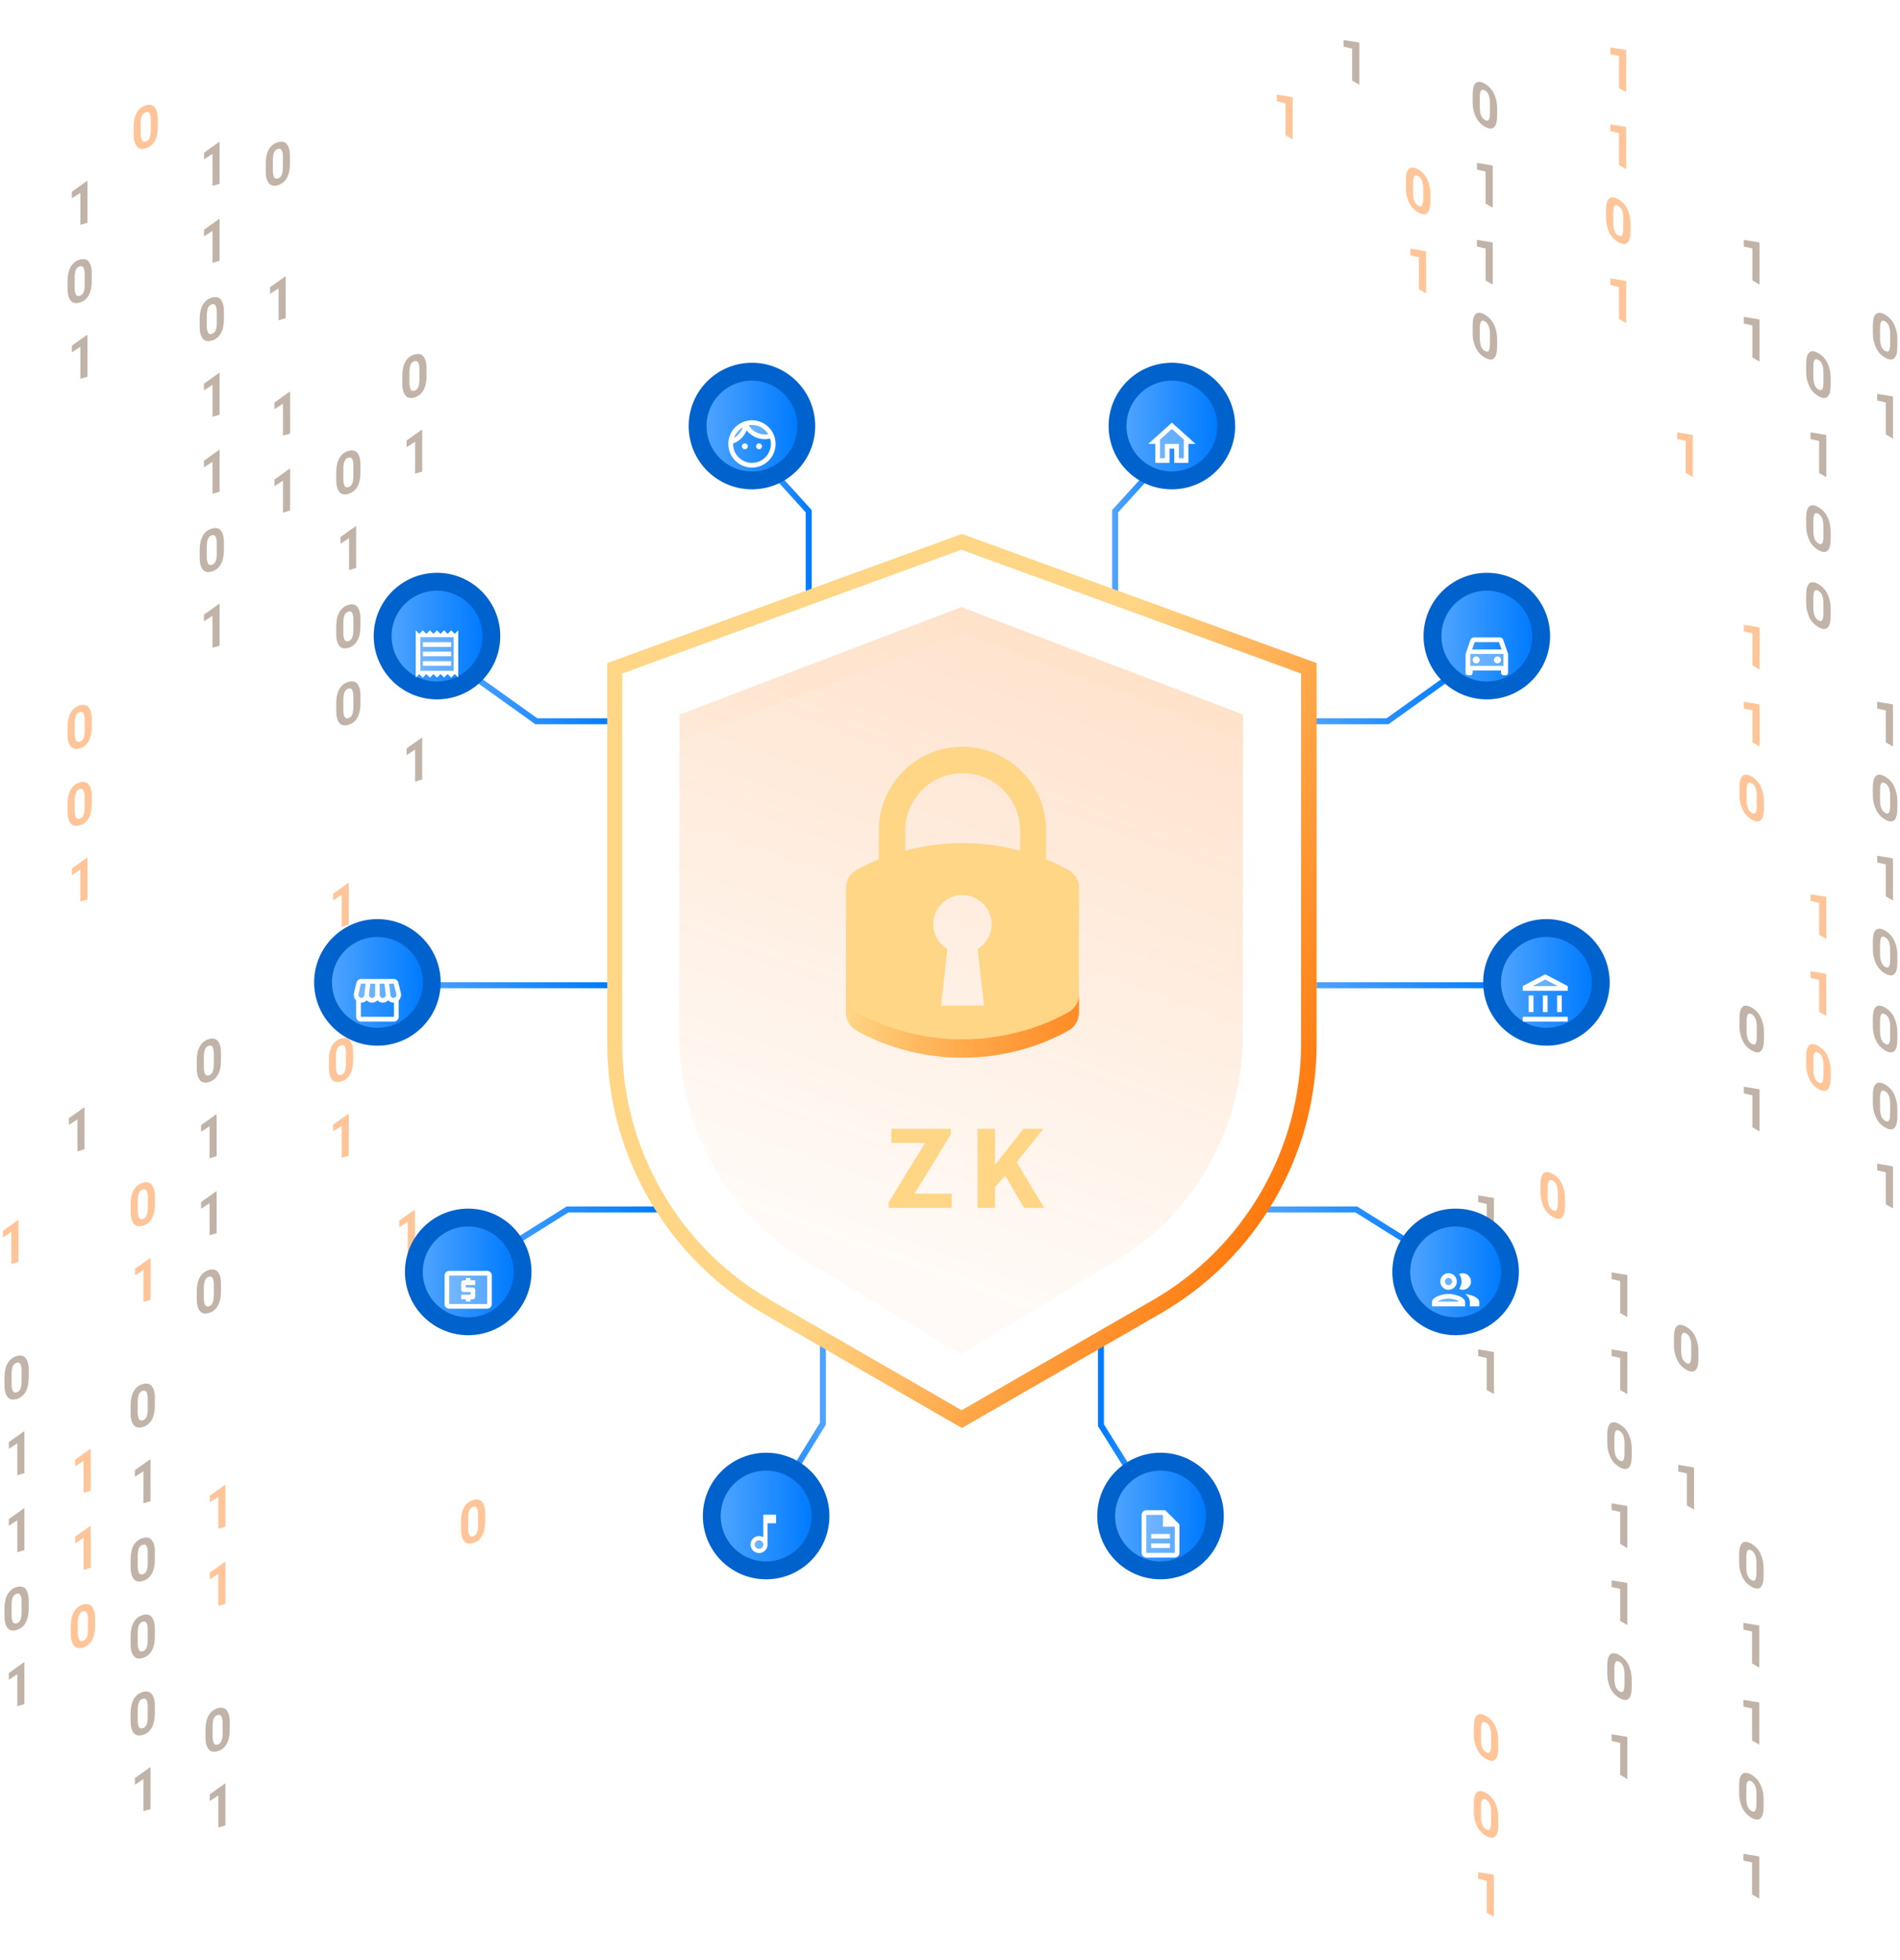 <svg width="319" height="329" viewBox="0 0 319 329" fill="none" xmlns="http://www.w3.org/2000/svg">
<g opacity="0.4">
<path d="M15.229 263.118L14.034 263.47V258.098L12.607 259.031L12.607 257.909L15.101 256.133L15.229 256.096L15.229 263.118ZM15.229 250.197L14.034 250.55V245.178L12.607 246.11L12.607 244.988L15.101 243.213L15.229 243.175L15.229 250.197ZM15.952 272.921C15.953 273.891 15.781 274.683 15.436 275.298C15.092 275.915 14.587 276.321 13.922 276.515C13.269 276.71 12.745 276.601 12.418 276.203C12.056 275.746 11.873 275.059 11.883 274.193V272.902C11.884 271.922 12.058 271.128 12.406 270.518C12.756 269.907 13.259 269.505 13.915 269.312C14.567 269.118 15.092 269.226 15.42 269.623C15.782 270.078 15.964 270.764 15.953 271.629L15.952 272.921ZM14.758 271.854C14.775 271.366 14.705 270.956 14.552 270.643C14.434 270.424 14.208 270.351 13.914 270.434C13.633 270.517 13.426 270.705 13.292 270.996C13.159 271.289 13.087 271.704 13.079 272.243L13.079 273.95C13.064 274.435 13.132 274.847 13.28 275.166C13.394 275.397 13.622 275.478 13.922 275.393C14.215 275.307 14.425 275.112 14.555 274.808C14.685 274.501 14.753 274.074 14.757 273.522L14.758 271.854Z" fill="#FF6F00"/>
<path d="M25.287 218.157L24.092 218.509V213.137L22.666 214.07L22.665 212.948L25.159 211.172L25.288 211.135L25.287 218.157ZM26.011 202.119C26.011 203.089 25.839 203.881 25.494 204.496C25.15 205.113 24.645 205.519 23.98 205.713C23.327 205.908 22.803 205.799 22.476 205.401C22.114 204.944 21.931 204.257 21.942 203.391V202.1C21.942 201.121 22.116 200.326 22.465 199.716C22.814 199.105 23.317 198.703 23.973 198.511C24.625 198.317 25.15 198.425 25.478 198.821C25.84 199.276 26.023 199.962 26.011 200.828L26.011 202.119ZM24.816 201.052C24.833 200.565 24.764 200.154 24.61 199.841C24.492 199.623 24.266 199.549 23.972 199.633C23.691 199.716 23.484 199.903 23.35 200.195C23.217 200.487 23.145 200.902 23.137 201.441L23.137 203.148C23.122 203.634 23.19 204.045 23.338 204.364C23.453 204.596 23.68 204.676 23.98 204.591C24.273 204.505 24.483 204.31 24.613 204.006C24.743 203.7 24.811 203.272 24.815 202.72L24.816 201.052Z" fill="#FF6F00"/>
<path d="M59.797 95.333L58.602 95.686V90.314L57.176 91.247L57.175 90.125L59.669 88.349L59.798 88.311L59.797 95.333ZM60.521 79.296C60.522 80.266 60.349 81.058 60.004 81.673C59.66 82.29 59.156 82.695 58.49 82.89C57.837 83.085 57.313 82.976 56.986 82.578C56.624 82.121 56.441 81.434 56.452 80.567V79.277C56.452 78.297 56.627 77.502 56.975 76.893C57.324 76.282 57.827 75.88 58.483 75.687C59.136 75.493 59.66 75.601 59.988 75.998C60.351 76.453 60.533 77.139 60.521 78.004L60.521 79.296ZM59.327 78.229C59.344 77.741 59.274 77.331 59.121 77.018C59.002 76.799 58.777 76.726 58.483 76.81C58.201 76.892 57.995 77.08 57.86 77.371C57.727 77.663 57.656 78.079 57.647 78.618L57.648 80.325C57.633 80.81 57.7 81.222 57.848 81.541C57.963 81.772 58.191 81.853 58.491 81.768C58.783 81.682 58.994 81.487 59.124 81.183C59.253 80.876 59.321 80.449 59.326 79.897L59.327 78.229ZM60.521 118.057C60.522 119.027 60.349 119.82 60.004 120.435C59.66 121.051 59.156 121.457 58.49 121.651C57.837 121.846 57.313 121.737 56.986 121.34C56.624 120.883 56.441 120.195 56.452 119.329V118.038C56.452 117.059 56.627 116.264 56.975 115.654C57.324 115.043 57.827 114.641 58.483 114.449C59.136 114.255 59.66 114.363 59.988 114.759C60.35 115.214 60.533 115.901 60.521 116.766L60.521 118.057ZM59.327 116.99C59.344 116.503 59.274 116.092 59.121 115.78C59.002 115.561 58.777 115.487 58.483 115.571C58.201 115.654 57.995 115.841 57.86 116.133C57.727 116.425 57.656 116.84 57.647 117.38L57.648 119.086C57.633 119.572 57.7 119.984 57.848 120.303C57.963 120.534 58.191 120.614 58.491 120.529C58.783 120.444 58.994 120.248 59.124 119.944C59.253 119.638 59.321 119.21 59.326 118.658L59.327 116.99ZM60.521 105.137C60.522 106.107 60.349 106.899 60.004 107.514C59.66 108.131 59.156 108.536 58.49 108.731C57.837 108.925 57.313 108.817 56.986 108.419C56.624 107.962 56.441 107.275 56.452 106.408V105.118C56.452 104.138 56.627 103.343 56.975 102.734C57.324 102.123 57.827 101.721 58.483 101.528C59.136 101.334 59.66 101.442 59.988 101.838C60.351 102.294 60.533 102.98 60.521 103.845L60.521 105.137ZM59.327 104.07C59.344 103.582 59.274 103.172 59.121 102.859C59.002 102.64 58.777 102.566 58.483 102.65C58.201 102.733 57.995 102.92 57.86 103.212C57.727 103.504 57.656 103.92 57.647 104.459L57.648 106.166C57.633 106.651 57.7 107.063 57.848 107.382C57.963 107.613 58.191 107.694 58.491 107.609C58.783 107.523 58.994 107.327 59.124 107.024C59.253 106.717 59.321 106.29 59.326 105.738L59.327 104.07ZM37.846 306.355L36.651 306.708V301.335L35.225 302.268L35.224 301.146L37.718 299.37L37.847 299.333L37.846 306.355ZM38.57 290.317C38.57 291.287 38.398 292.08 38.053 292.694C37.709 293.311 37.204 293.717 36.539 293.911C35.886 294.106 35.362 293.997 35.035 293.6C34.673 293.142 34.49 292.455 34.501 291.589V290.298C34.501 289.319 34.675 288.524 35.024 287.914C35.373 287.304 35.876 286.902 36.532 286.708C37.185 286.515 37.709 286.623 38.037 287.019C38.399 287.474 38.582 288.16 38.57 289.026L38.57 290.317ZM37.375 289.251C37.392 288.763 37.323 288.352 37.17 288.039C37.051 287.821 36.826 287.747 36.531 287.831C36.25 287.914 36.044 288.101 35.909 288.393C35.776 288.685 35.705 289.1 35.696 289.64L35.697 291.346C35.682 291.832 35.749 292.243 35.897 292.562C36.012 292.794 36.239 292.874 36.54 292.789C36.832 292.703 37.042 292.508 37.172 292.204C37.302 291.898 37.37 291.47 37.375 290.918L37.375 289.251ZM70.888 130.824L69.694 131.177L69.694 125.805L68.268 126.737L68.267 125.616L70.761 123.84L70.889 123.802L70.888 130.824ZM70.888 79.143L69.694 79.495L69.694 74.123L68.268 75.055L68.267 73.934L70.761 72.158L70.889 72.12L70.888 79.143ZM48.706 85.684L47.511 86.037V80.664L46.085 81.597L46.084 80.475L48.578 78.699L48.707 78.662L48.706 85.684ZM48.706 72.763L47.511 73.116V67.744L46.085 68.676L46.084 67.555L48.578 65.778L48.707 65.741L48.706 72.763ZM71.612 63.105C71.613 64.075 71.441 64.867 71.095 65.482C70.751 66.099 70.247 66.504 69.582 66.699C68.929 66.893 68.404 66.785 68.078 66.387C67.715 65.93 67.533 65.243 67.543 64.377V63.086C67.544 62.106 67.718 61.312 68.066 60.702C68.416 60.091 68.918 59.689 69.575 59.496C70.227 59.302 70.752 59.41 71.079 59.807C71.442 60.262 71.624 60.948 71.613 61.813L71.612 63.105ZM70.418 62.038C70.435 61.55 70.365 61.14 70.212 60.827C70.094 60.608 69.868 60.535 69.574 60.618C69.293 60.702 69.086 60.889 68.952 61.18C68.819 61.473 68.747 61.888 68.738 62.427L68.739 64.134C68.724 64.62 68.792 65.031 68.939 65.35C69.054 65.582 69.282 65.662 69.582 65.577C69.874 65.491 70.085 65.296 70.215 64.992C70.344 64.685 70.413 64.258 70.417 63.706L70.418 62.038ZM36.377 206.964L35.182 207.317V201.945L33.756 202.877L33.755 201.756L36.249 199.98L36.378 199.942L36.377 206.964ZM36.377 194.044L35.182 194.397V189.025L33.756 189.957L33.755 188.835L36.249 187.06L36.378 187.022L36.377 194.044ZM37.101 178.006C37.101 178.976 36.929 179.769 36.584 180.384C36.24 181 35.735 181.406 35.07 181.6C34.417 181.795 33.893 181.686 33.566 181.289C33.204 180.832 33.021 180.144 33.032 179.278V177.988C33.032 177.008 33.206 176.213 33.555 175.604C33.904 174.993 34.407 174.591 35.063 174.398C35.715 174.204 36.24 174.312 36.568 174.708C36.93 175.163 37.113 175.85 37.101 176.715L37.101 178.006ZM35.906 176.94C35.923 176.452 35.854 176.041 35.7 175.729C35.582 175.51 35.356 175.436 35.062 175.52C34.781 175.603 34.574 175.79 34.44 176.082C34.307 176.374 34.235 176.79 34.227 177.329L34.228 179.036C34.212 179.521 34.28 179.933 34.428 180.252C34.543 180.483 34.77 180.564 35.071 180.479C35.363 180.393 35.573 180.198 35.703 179.894C35.833 179.587 35.901 179.16 35.906 178.608L35.906 176.94ZM37.101 216.768C37.101 217.738 36.929 218.53 36.584 219.145C36.24 219.762 35.735 220.167 35.07 220.362C34.417 220.556 33.893 220.448 33.566 220.05C33.204 219.593 33.021 218.906 33.032 218.039V216.749C33.032 215.769 33.206 214.975 33.555 214.365C33.904 213.754 34.407 213.352 35.063 213.159C35.715 212.965 36.24 213.073 36.568 213.469C36.93 213.925 37.113 214.611 37.101 215.476L37.101 216.768ZM35.906 215.701C35.923 215.213 35.854 214.803 35.7 214.49C35.582 214.271 35.356 214.198 35.062 214.281C34.781 214.364 34.574 214.552 34.44 214.843C34.307 215.135 34.235 215.551 34.227 216.09L34.228 217.797C34.212 218.282 34.28 218.694 34.428 219.013C34.543 219.244 34.77 219.325 35.071 219.24C35.363 219.154 35.573 218.959 35.703 218.655C35.833 218.348 35.901 217.921 35.906 217.369L35.906 215.701Z" fill="#654023"/>
<path d="M37.853 269.152L36.659 269.505V264.133L35.232 265.065L35.232 263.944L37.726 262.168L37.854 262.13L37.853 269.152ZM37.853 256.232L36.659 256.584V251.212L35.232 252.145L35.232 251.023L37.726 249.247L37.854 249.21L37.853 256.232Z" fill="#FF6F00"/>
<path d="M14.192 192.881L12.998 193.234V187.861L11.572 188.794L11.571 187.672L14.065 185.896L14.193 185.859L14.192 192.881Z" fill="#654023"/>
<path d="M3.102 211.777L1.907 212.129L1.908 206.757L0.481 207.689L0.481 206.568L2.974 204.792L3.103 204.754L3.102 211.777ZM81.466 255.365C81.466 256.336 81.294 257.128 80.949 257.743C80.605 258.36 80.1 258.765 79.435 258.96C78.782 259.154 78.258 259.046 77.931 258.648C77.569 258.191 77.386 257.503 77.397 256.637V255.347C77.397 254.367 77.571 253.573 77.92 252.963C78.269 252.352 78.772 251.95 79.428 251.757C80.081 251.563 80.605 251.671 80.933 252.067C81.295 252.522 81.478 253.209 81.466 254.074L81.466 255.365ZM80.271 254.299C80.288 253.811 80.219 253.401 80.066 253.088C79.947 252.869 79.722 252.795 79.427 252.879C79.146 252.962 78.939 253.149 78.805 253.441C78.672 253.734 78.601 254.148 78.592 254.688L78.593 256.395C78.578 256.88 78.645 257.292 78.793 257.611C78.908 257.842 79.135 257.923 79.436 257.838C79.728 257.752 79.938 257.557 80.068 257.253C80.198 256.946 80.266 256.519 80.271 255.967L80.271 254.299Z" fill="#FF6F00"/>
<path d="M25.273 303.625L24.078 303.977L24.078 298.605L22.652 299.538L22.651 298.416L25.145 296.64L25.274 296.602L25.273 303.625ZM25.997 287.587C25.997 288.557 25.825 289.349 25.48 289.964C25.136 290.581 24.631 290.987 23.966 291.181C23.313 291.376 22.789 291.267 22.462 290.87C22.1 290.413 21.917 289.725 21.928 288.859V287.568C21.928 286.588 22.102 285.794 22.451 285.185C22.8 284.573 23.303 284.171 23.959 283.978C24.612 283.784 25.136 283.893 25.464 284.289C25.826 284.744 26.009 285.43 25.997 286.296L25.997 287.587ZM24.802 286.52C24.819 286.033 24.75 285.622 24.596 285.309C24.478 285.091 24.253 285.017 23.958 285.101C23.677 285.184 23.471 285.371 23.336 285.663C23.203 285.955 23.132 286.37 23.123 286.91L23.124 288.616C23.108 289.102 23.176 289.514 23.324 289.832C23.439 290.064 23.666 290.144 23.966 290.059C24.259 289.973 24.47 289.778 24.599 289.474C24.729 289.167 24.797 288.741 24.802 288.188L24.802 286.52ZM25.273 251.943L24.078 252.296L24.078 246.923L22.652 247.856L22.651 246.734L25.145 244.958L25.274 244.921L25.273 251.943ZM25.997 235.905C25.997 236.875 25.825 237.668 25.48 238.283C25.136 238.899 24.631 239.305 23.966 239.499C23.313 239.694 22.789 239.586 22.462 239.188C22.1 238.731 21.917 238.043 21.928 237.177V235.886C21.928 234.907 22.102 234.112 22.451 233.503C22.8 232.892 23.303 232.49 23.959 232.297C24.612 232.103 25.136 232.211 25.464 232.607C25.826 233.062 26.009 233.749 25.997 234.614L25.997 235.905ZM24.802 234.839C24.819 234.351 24.75 233.94 24.596 233.628C24.478 233.409 24.253 233.335 23.958 233.419C23.677 233.502 23.471 233.689 23.336 233.981C23.203 234.273 23.132 234.688 23.123 235.228L23.124 236.934C23.108 237.42 23.176 237.832 23.324 238.151C23.439 238.382 23.666 238.463 23.966 238.378C24.259 238.292 24.47 238.096 24.599 237.792C24.729 237.486 24.797 237.059 24.802 236.507L24.802 234.839ZM25.997 274.666C25.997 275.636 25.825 276.429 25.48 277.044C25.136 277.661 24.631 278.066 23.966 278.261C23.313 278.455 22.789 278.347 22.462 277.949C22.1 277.492 21.917 276.804 21.928 275.938V274.648C21.928 273.668 22.102 272.873 22.451 272.264C22.8 271.653 23.303 271.251 23.959 271.058C24.612 270.864 25.136 270.972 25.464 271.368C25.826 271.823 26.009 272.51 25.997 273.375L25.997 274.666ZM24.802 273.6C24.819 273.112 24.75 272.701 24.596 272.389C24.478 272.17 24.253 272.096 23.958 272.18C23.677 272.263 23.471 272.45 23.336 272.742C23.203 273.034 23.132 273.45 23.123 273.989L23.124 275.696C23.108 276.181 23.176 276.593 23.324 276.912C23.439 277.143 23.666 277.224 23.966 277.139C24.259 277.053 24.47 276.857 24.599 276.553C24.729 276.247 24.797 275.82 24.802 275.268L24.802 273.6ZM25.997 261.746C25.997 262.716 25.825 263.509 25.48 264.124C25.136 264.74 24.631 265.146 23.966 265.34C23.313 265.535 22.789 265.426 22.462 265.029C22.1 264.572 21.917 263.884 21.928 263.018V261.727C21.928 260.748 22.102 259.953 22.451 259.344C22.8 258.733 23.303 258.33 23.959 258.137C24.612 257.944 25.136 258.052 25.464 258.448C25.826 258.903 26.009 259.589 25.997 260.455L25.997 261.746ZM24.802 260.679C24.819 260.192 24.75 259.781 24.596 259.468C24.478 259.25 24.253 259.176 23.958 259.26C23.677 259.343 23.471 259.53 23.336 259.822C23.203 260.114 23.132 260.529 23.123 261.069L23.124 262.775C23.108 263.261 23.176 263.673 23.324 263.992C23.439 264.223 23.666 264.303 23.966 264.218C24.259 264.133 24.47 263.937 24.599 263.633C24.729 263.327 24.797 262.9 24.802 262.347L24.802 260.679ZM4.099 286.008L2.904 286.361V280.988L1.478 281.921L1.477 280.799L3.971 279.024L4.1 278.986L4.099 286.008ZM4.099 260.167L2.904 260.52V255.148L1.478 256.08L1.477 254.959L3.971 253.183L4.1 253.145L4.099 260.167ZM4.099 247.247L2.904 247.599V242.227L1.478 243.16L1.477 242.038L3.971 240.262L4.1 240.224L4.099 247.247ZM4.823 231.209C4.824 232.179 4.651 232.972 4.306 233.587C3.962 234.203 3.458 234.609 2.792 234.803C2.139 234.998 1.615 234.889 1.288 234.491C0.926 234.035 0.743 233.347 0.754 232.481L0.754 231.19C0.754 230.211 0.929 229.416 1.277 228.807C1.626 228.196 2.129 227.793 2.785 227.601C3.438 227.407 3.962 227.515 4.29 227.911C4.652 228.366 4.835 229.053 4.823 229.918L4.823 231.209ZM3.628 230.142C3.646 229.655 3.576 229.244 3.423 228.932C3.304 228.713 3.079 228.639 2.785 228.723C2.504 228.806 2.297 228.993 2.162 229.285C2.029 229.577 1.958 229.992 1.949 230.532L1.95 232.238C1.935 232.724 2.003 233.136 2.15 233.455C2.265 233.686 2.493 233.766 2.793 233.681C3.085 233.596 3.296 233.4 3.425 233.096C3.555 232.79 3.623 232.363 3.628 231.81L3.628 230.142ZM4.823 269.97C4.824 270.94 4.651 271.733 4.306 272.348C3.962 272.965 3.458 273.37 2.792 273.564C2.139 273.759 1.615 273.651 1.288 273.253C0.926 272.796 0.743 272.108 0.754 271.242L0.754 269.952C0.754 268.972 0.929 268.177 1.277 267.568C1.626 266.957 2.129 266.555 2.785 266.362C3.438 266.168 3.962 266.276 4.29 266.672C4.652 267.127 4.835 267.814 4.823 268.679L4.823 269.97ZM3.628 268.904C3.646 268.416 3.576 268.006 3.423 267.693C3.304 267.474 3.079 267.4 2.785 267.484C2.504 267.567 2.297 267.754 2.162 268.046C2.029 268.338 1.958 268.753 1.949 269.293L1.95 271C1.935 271.485 2.003 271.897 2.15 272.216C2.265 272.447 2.493 272.528 2.793 272.443C3.085 272.357 3.296 272.161 3.425 271.858C3.555 271.551 3.623 271.124 3.628 270.572L3.628 268.904Z" fill="#654023"/>
<path d="M26.502 21.3C26.503 22.27 26.331 23.062 25.985 23.678C25.641 24.294 25.137 24.7 24.472 24.894C23.819 25.089 23.294 24.98 22.968 24.582C22.605 24.125 22.422 23.438 22.433 22.572L22.433 21.281C22.433 20.302 22.608 19.507 22.956 18.898C23.305 18.287 23.808 17.884 24.464 17.692C25.117 17.498 25.641 17.606 25.969 18.002C26.332 18.457 26.514 19.143 26.503 20.009L26.502 21.3ZM25.308 20.233C25.325 19.746 25.255 19.335 25.102 19.023C24.983 18.804 24.758 18.73 24.464 18.814C24.183 18.897 23.976 19.084 23.841 19.376C23.709 19.668 23.637 20.083 23.628 20.623L23.629 22.329C23.614 22.815 23.682 23.227 23.829 23.545C23.944 23.777 24.172 23.857 24.472 23.772C24.765 23.686 24.975 23.491 25.104 23.187C25.234 22.881 25.302 22.454 25.307 21.901L25.308 20.233ZM14.687 150.963L13.492 151.315V145.943L12.066 146.876L12.065 145.754L14.559 143.978L14.688 143.94L14.687 150.963ZM15.411 134.925C15.411 135.895 15.239 136.688 14.894 137.302C14.55 137.919 14.045 138.325 13.38 138.519C12.727 138.714 12.203 138.605 11.876 138.208C11.514 137.75 11.331 137.063 11.342 136.197V134.906C11.342 133.926 11.516 133.132 11.865 132.522C12.214 131.911 12.717 131.509 13.373 131.316C14.026 131.122 14.55 131.231 14.878 131.627C15.24 132.082 15.423 132.768 15.411 133.634L15.411 134.925ZM14.216 133.858C14.233 133.371 14.164 132.96 14.011 132.647C13.892 132.429 13.666 132.355 13.372 132.439C13.091 132.522 12.885 132.709 12.75 133C12.617 133.293 12.546 133.708 12.537 134.248L12.538 135.954C12.523 136.44 12.59 136.851 12.738 137.17C12.853 137.402 13.08 137.482 13.381 137.397C13.673 137.311 13.884 137.116 14.013 136.812C14.143 136.505 14.211 136.078 14.216 135.526L14.216 133.858ZM15.411 122.004C15.411 122.974 15.239 123.767 14.894 124.382C14.55 124.999 14.045 125.404 13.38 125.599C12.727 125.793 12.203 125.685 11.876 125.287C11.514 124.83 11.331 124.142 11.342 123.276V121.986C11.342 121.006 11.516 120.211 11.865 119.602C12.214 118.991 12.717 118.589 13.373 118.396C14.026 118.202 14.55 118.31 14.878 118.706C15.24 119.162 15.423 119.848 15.411 120.713L15.411 122.004ZM14.216 120.938C14.233 120.45 14.164 120.04 14.011 119.727C13.892 119.508 13.666 119.435 13.372 119.518C13.091 119.601 12.885 119.788 12.75 120.08C12.617 120.372 12.546 120.787 12.537 121.327L12.538 123.033C12.523 123.519 12.59 123.931 12.738 124.25C12.853 124.481 13.08 124.562 13.381 124.477C13.673 124.391 13.884 124.195 14.013 123.891C14.143 123.585 14.211 123.158 14.216 122.606L14.216 120.938Z" fill="#FF6F00"/>
<path d="M36.87 69.604L35.675 69.957V64.585L34.249 65.517L34.248 64.395L36.742 62.62L36.87 62.582L36.87 69.604ZM36.87 82.524L35.675 82.877V77.505L34.249 78.438L34.248 77.316L36.742 75.54L36.87 75.502L36.87 82.524ZM36.87 43.763L35.675 44.116V38.744L34.249 39.676L34.248 38.554L36.742 36.779L36.87 36.741L36.87 43.763ZM36.87 30.843L35.675 31.195V25.823L34.249 26.756L34.248 25.634L36.742 23.858L36.87 23.82L36.87 30.843ZM14.687 37.384L13.492 37.737V32.364L12.066 33.297L12.065 32.175L14.559 30.399L14.688 30.362L14.687 37.384ZM15.411 47.187C15.411 48.157 15.239 48.95 14.894 49.565C14.55 50.181 14.045 50.587 13.38 50.781C12.727 50.976 12.203 50.867 11.876 50.47C11.514 50.013 11.331 49.325 11.342 48.459V47.168C11.342 46.189 11.516 45.394 11.865 44.785C12.214 44.174 12.717 43.772 13.373 43.578C14.026 43.385 14.55 43.493 14.878 43.889C15.24 44.344 15.423 45.03 15.411 45.896L15.411 47.187ZM14.216 46.12C14.233 45.633 14.164 45.222 14.011 44.91C13.892 44.691 13.666 44.617 13.372 44.701C13.091 44.784 12.885 44.971 12.75 45.263C12.617 45.555 12.546 45.97 12.537 46.51L12.538 48.216C12.523 48.702 12.59 49.114 12.738 49.433C12.853 49.664 13.08 49.744 13.381 49.659C13.673 49.573 13.884 49.378 14.013 49.074C14.143 48.768 14.211 48.341 14.216 47.788L14.216 46.12ZM37.593 53.566C37.594 54.536 37.422 55.329 37.077 55.944C36.733 56.56 36.228 56.966 35.563 57.16C34.91 57.355 34.386 57.246 34.059 56.849C33.697 56.392 33.514 55.704 33.525 54.838V53.547C33.525 52.568 33.699 51.773 34.048 51.164C34.397 50.553 34.9 50.151 35.556 49.958C36.208 49.764 36.733 49.872 37.061 50.268C37.423 50.723 37.606 51.41 37.594 52.275L37.593 53.566ZM36.399 52.5C36.416 52.012 36.346 51.601 36.193 51.289C36.075 51.07 35.849 50.996 35.555 51.08C35.274 51.163 35.067 51.35 34.933 51.642C34.8 51.934 34.729 52.349 34.719 52.889L34.72 54.596C34.705 55.081 34.773 55.493 34.921 55.812C35.035 56.043 35.263 56.123 35.563 56.038C35.856 55.953 36.066 55.757 36.196 55.453C36.326 55.147 36.394 54.72 36.398 54.167L36.399 52.5ZM14.687 63.225L13.492 63.577V58.206L12.066 59.138L12.065 58.016L14.559 56.24L14.688 56.202L14.687 63.225ZM36.87 108.365L35.675 108.718V103.346L34.249 104.278L34.248 103.157L36.742 101.381L36.87 101.343L36.87 108.365ZM37.593 92.327C37.594 93.297 37.422 94.09 37.077 94.705C36.733 95.322 36.228 95.727 35.563 95.922C34.91 96.116 34.386 96.008 34.059 95.61C33.697 95.153 33.514 94.465 33.525 93.599V92.309C33.525 91.329 33.699 90.534 34.048 89.925C34.397 89.314 34.9 88.912 35.556 88.719C36.208 88.525 36.733 88.633 37.061 89.029C37.423 89.484 37.606 90.171 37.594 91.036L37.593 92.327ZM36.399 91.261C36.416 90.773 36.346 90.363 36.193 90.05C36.075 89.831 35.849 89.757 35.555 89.841C35.274 89.924 35.067 90.112 34.933 90.403C34.8 90.695 34.729 91.11 34.719 91.65L34.72 93.357C34.705 93.842 34.773 94.254 34.921 94.573C35.035 94.804 35.263 94.885 35.563 94.8C35.856 94.714 36.066 94.519 36.196 94.215C36.326 93.908 36.394 93.481 36.398 92.929L36.399 91.261ZM47.961 53.413L46.767 53.765V48.393L45.34 49.326L45.339 48.204L47.833 46.428L47.962 46.391L47.961 53.413ZM48.685 27.482C48.686 28.452 48.513 29.245 48.168 29.86C47.824 30.477 47.319 30.882 46.654 31.077C46.001 31.271 45.477 31.163 45.15 30.765C44.788 30.308 44.605 29.62 44.616 28.754V27.464C44.616 26.484 44.79 25.689 45.139 25.08C45.488 24.469 45.991 24.067 46.647 23.874C47.3 23.68 47.824 23.788 48.152 24.184C48.514 24.639 48.697 25.326 48.685 26.191L48.685 27.482ZM47.49 26.416C47.508 25.928 47.438 25.517 47.285 25.205C47.166 24.986 46.941 24.912 46.647 24.996C46.365 25.079 46.159 25.266 46.024 25.558C45.891 25.851 45.82 26.266 45.811 26.805L45.812 28.512C45.797 28.997 45.864 29.409 46.012 29.728C46.127 29.959 46.355 30.04 46.655 29.955C46.947 29.869 47.157 29.674 47.287 29.37C47.417 29.063 47.485 28.636 47.49 28.084L47.49 26.416Z" fill="#654023"/>
<path d="M58.559 193.962L57.364 194.315V188.943L55.938 189.875L55.937 188.754L58.431 186.978L58.56 186.94L58.559 193.962ZM58.559 168.121L57.364 168.474V163.102L55.938 164.034L55.937 162.912L58.431 161.136L58.56 161.099L58.559 168.121ZM58.559 155.201L57.364 155.553V150.182L55.938 151.114L55.937 149.992L58.431 148.216L58.56 148.178L58.559 155.201ZM59.283 177.924C59.284 178.894 59.111 179.687 58.766 180.302C58.422 180.918 57.917 181.324 57.252 181.518C56.599 181.713 56.075 181.604 55.748 181.207C55.386 180.75 55.203 180.062 55.214 179.196V177.906C55.214 176.926 55.389 176.131 55.737 175.522C56.086 174.911 56.589 174.509 57.245 174.316C57.898 174.122 58.422 174.23 58.75 174.626C59.112 175.081 59.295 175.768 59.283 176.633L59.283 177.924ZM58.088 176.858C58.105 176.37 58.036 175.959 57.883 175.647C57.764 175.428 57.539 175.354 57.244 175.438C56.963 175.521 56.757 175.708 56.622 176C56.489 176.292 56.418 176.707 56.409 177.247L56.41 178.954C56.395 179.439 56.462 179.851 56.61 180.17C56.725 180.401 56.953 180.481 57.253 180.397C57.545 180.311 57.756 180.116 57.885 179.812C58.015 179.505 58.083 179.078 58.088 178.526L58.088 176.858Z" fill="#FF6F00"/>
<path d="M69.653 210.072L68.458 210.425V205.052L67.032 205.985L67.031 204.863L69.525 203.088L69.653 203.05L69.653 210.072Z" fill="#FF6F00"/>
<path d="M306.623 170.515L305.416 169.82V164.448L303.976 164.129L303.975 163.007L306.494 163.419L306.623 163.494L306.623 170.515ZM306.623 157.595L305.416 156.899V151.527L303.976 151.208L303.975 150.086L306.494 150.498L306.623 150.573L306.623 157.595ZM307.353 180.953C307.354 181.924 307.18 182.565 306.832 182.877C306.484 183.192 305.975 183.155 305.303 182.766C304.644 182.388 304.114 181.819 303.784 181.135C303.419 180.36 303.234 179.512 303.245 178.655V177.365C303.245 176.385 303.421 175.744 303.773 175.44C304.126 175.135 304.633 175.174 305.296 175.557C305.955 175.936 306.484 176.504 306.815 177.188C307.181 177.961 307.366 178.807 307.354 179.662L307.353 180.953ZM306.147 178.839C306.165 178.366 306.094 177.894 305.94 177.447C305.82 177.125 305.592 176.853 305.295 176.679C305.011 176.515 304.803 176.521 304.667 176.695C304.533 176.87 304.461 177.223 304.452 177.755L304.452 179.462C304.437 179.934 304.506 180.405 304.655 180.854C304.771 181.186 305 181.466 305.304 181.644C305.599 181.815 305.811 181.804 305.943 181.614C306.073 181.421 306.142 181.054 306.147 180.506L306.147 178.839Z" fill="#FF6F00"/>
<path d="M239.426 49.232L238.219 48.537V43.165L236.779 42.846L236.778 41.724L239.296 42.136L239.426 42.211L239.426 49.232ZM240.156 33.83C240.157 34.8 239.983 35.442 239.635 35.754C239.287 36.069 238.778 36.032 238.106 35.642C237.447 35.264 236.917 34.696 236.587 34.011C236.222 33.236 236.037 32.388 236.048 31.532V30.241C236.048 29.262 236.224 28.62 236.576 28.316C236.929 28.012 237.436 28.051 238.099 28.433C238.758 28.812 239.287 29.38 239.618 30.064C239.984 30.837 240.169 31.684 240.157 32.539L240.156 33.83ZM238.95 31.715C238.968 31.243 238.897 30.771 238.743 30.324C238.623 30.001 238.395 29.73 238.098 29.555C237.814 29.391 237.605 29.397 237.47 29.571C237.336 29.747 237.263 30.099 237.255 30.631L237.255 32.338C237.24 32.81 237.309 33.282 237.458 33.73C237.573 34.062 237.803 34.343 238.107 34.521C238.402 34.692 238.614 34.681 238.745 34.491C238.876 34.298 238.945 33.931 238.95 33.383L238.95 31.715Z" fill="#FF6F00"/>
<path d="M306.622 80.072L305.416 79.377V74.005L303.975 73.686L303.975 72.564L306.493 72.976L306.623 73.051L306.622 80.072ZM307.353 64.669C307.353 65.64 307.18 66.282 306.831 66.594C306.484 66.909 305.974 66.871 305.302 66.482C304.643 66.104 304.114 65.535 303.784 64.851C303.418 64.076 303.233 63.228 303.244 62.371V61.081C303.245 60.101 303.421 59.46 303.772 59.156C304.125 58.852 304.633 58.891 305.295 59.273C305.954 59.652 306.484 60.22 306.815 60.904C307.181 61.677 307.365 62.524 307.353 63.379L307.353 64.669ZM306.147 62.555C306.164 62.083 306.094 61.611 305.939 61.164C305.819 60.841 305.592 60.569 305.295 60.395C305.011 60.231 304.802 60.237 304.666 60.411C304.532 60.587 304.46 60.939 304.451 61.471L304.452 63.178C304.436 63.65 304.505 64.122 304.654 64.57C304.77 64.902 305 65.182 305.303 65.361C305.598 65.532 305.811 65.521 305.942 65.331C306.073 65.138 306.142 64.771 306.146 64.222L306.147 62.555ZM307.353 103.431C307.353 104.402 307.18 105.043 306.831 105.355C306.484 105.67 305.974 105.633 305.302 105.244C304.643 104.865 304.114 104.297 303.784 103.612C303.418 102.838 303.233 101.99 303.244 101.133V99.842C303.245 98.863 303.421 98.221 303.772 97.917C304.125 97.613 304.633 97.652 305.295 98.035C305.954 98.413 306.484 98.982 306.815 99.665C307.181 100.439 307.365 101.285 307.353 102.14L307.353 103.431ZM306.147 101.316C306.164 100.844 306.094 100.372 305.939 99.925C305.819 99.602 305.592 99.331 305.295 99.156C305.011 98.993 304.802 98.999 304.666 99.172C304.532 99.348 304.46 99.701 304.451 100.232L304.452 101.94C304.436 102.412 304.505 102.883 304.654 103.332C304.77 103.664 305 103.944 305.303 104.122C305.598 104.293 305.811 104.282 305.942 104.092C306.073 103.899 306.142 103.532 306.146 102.984L306.147 101.316ZM307.353 90.51C307.353 91.481 307.18 92.123 306.831 92.434C306.484 92.75 305.974 92.712 305.302 92.323C304.643 91.945 304.114 91.376 303.784 90.692C303.418 89.917 303.233 89.069 303.244 88.213V86.922C303.245 85.942 303.421 85.301 303.772 84.997C304.125 84.692 304.633 84.731 305.295 85.114C305.954 85.493 306.484 86.061 306.815 86.745C307.181 87.518 307.365 88.365 307.353 89.22L307.353 90.51ZM306.147 88.396C306.164 87.923 306.094 87.451 305.939 87.004C305.819 86.682 305.592 86.41 305.295 86.236C305.011 86.072 304.802 86.078 304.666 86.252C304.532 86.427 304.46 86.78 304.451 87.312L304.452 89.019C304.436 89.491 304.505 89.963 304.654 90.411C304.77 90.743 305 91.023 305.303 91.202C305.598 91.372 305.811 91.362 305.942 91.171C306.073 90.979 306.142 90.612 306.146 90.063L306.147 88.396ZM295.422 189.896L294.216 189.201V183.828L292.776 183.509L292.775 182.387L295.293 182.799L295.423 182.875L295.422 189.896ZM296.153 174.493C296.154 175.464 295.98 176.105 295.632 176.417C295.284 176.732 294.775 176.695 294.103 176.306C293.444 175.928 292.914 175.359 292.584 174.675C292.218 173.9 292.034 173.052 292.045 172.195V170.905C292.045 169.925 292.221 169.284 292.573 168.98C292.925 168.675 293.433 168.714 294.096 169.097C294.755 169.476 295.284 170.044 295.615 170.728C295.981 171.501 296.165 172.347 296.154 173.202L296.153 174.493ZM294.947 172.379C294.965 171.906 294.894 171.434 294.74 170.987C294.62 170.664 294.392 170.393 294.095 170.219C293.811 170.055 293.602 170.061 293.467 170.235C293.332 170.41 293.26 170.763 293.252 171.295L293.252 173.002C293.237 173.474 293.305 173.945 293.455 174.394C293.57 174.726 293.8 175.006 294.103 175.184C294.399 175.355 294.611 175.344 294.742 175.154C294.873 174.962 294.942 174.594 294.947 174.046L294.947 172.379ZM317.821 125.294L316.615 124.598L316.615 119.226L315.175 118.908L315.174 117.785L317.692 118.197L317.822 118.273L317.821 125.294ZM317.821 73.612L316.615 72.917L316.615 67.545L315.175 67.226L315.174 66.103L317.692 66.516L317.822 66.591L317.821 73.612ZM295.422 60.692L294.216 59.996V54.624L292.776 54.305L292.775 53.183L295.293 53.595L295.423 53.67L295.422 60.692ZM295.422 47.771L294.216 47.076V41.704L292.776 41.385L292.775 40.262L295.293 40.674L295.423 40.75L295.422 47.771ZM318.552 58.209C318.553 59.18 318.379 59.822 318.03 60.133C317.683 60.448 317.174 60.411 316.502 60.022C315.843 59.644 315.313 59.075 314.983 58.391C314.617 57.616 314.433 56.768 314.444 55.911V54.621C314.444 53.641 314.62 53 314.972 52.696C315.325 52.391 315.832 52.43 316.495 52.813C317.154 53.192 317.683 53.76 318.014 54.444C318.38 55.217 318.564 56.063 318.553 56.919L318.552 58.209ZM317.346 56.095C317.364 55.622 317.293 55.15 317.138 54.703C317.019 54.381 316.791 54.109 316.494 53.935C316.21 53.771 316.002 53.777 315.866 53.951C315.732 54.127 315.659 54.479 315.65 55.011L315.651 56.718C315.636 57.19 315.704 57.662 315.853 58.11C315.969 58.442 316.199 58.722 316.502 58.901C316.798 59.071 317.01 59.061 317.141 58.871C317.272 58.678 317.341 58.311 317.345 57.762L317.346 56.095ZM250.624 47.771L249.418 47.076V41.703L247.978 41.385L247.977 40.262L250.495 40.674L250.625 40.75L250.624 47.771ZM250.624 34.85L249.418 34.155V28.783L247.978 28.464L247.977 27.342L250.495 27.754L250.625 27.829L250.624 34.85ZM251.355 19.448C251.356 20.419 251.182 21.06 250.833 21.372C250.486 21.687 249.977 21.65 249.305 21.261C248.646 20.882 248.116 20.314 247.786 19.629C247.42 18.855 247.236 18.007 247.247 17.15V15.859C247.247 14.88 247.423 14.238 247.775 13.934C248.128 13.63 248.635 13.669 249.298 14.052C249.957 14.43 250.486 14.999 250.817 15.682C251.183 16.455 251.367 17.302 251.356 18.157L251.355 19.448ZM250.149 17.333C250.167 16.861 250.096 16.389 249.941 15.942C249.822 15.619 249.594 15.348 249.297 15.173C249.013 15.01 248.804 15.015 248.669 15.189C248.535 15.365 248.462 15.717 248.453 16.249L248.454 17.956C248.439 18.429 248.507 18.9 248.656 19.349C248.772 19.68 249.002 19.961 249.305 20.139C249.601 20.31 249.813 20.299 249.944 20.109C250.075 19.916 250.144 19.549 250.148 19.001L250.149 17.333ZM251.355 58.209C251.356 59.18 251.182 59.821 250.833 60.133C250.486 60.448 249.977 60.411 249.305 60.022C248.646 59.644 248.116 59.075 247.786 58.391C247.42 57.616 247.236 56.768 247.247 55.911V54.621C247.247 53.641 247.423 52.999 247.775 52.696C248.128 52.391 248.635 52.43 249.298 52.813C249.957 53.192 250.486 53.76 250.817 54.444C251.183 55.217 251.367 56.063 251.356 56.918L251.355 58.209ZM250.149 56.094C250.167 55.622 250.096 55.15 249.941 54.703C249.822 54.38 249.594 54.109 249.297 53.935C249.013 53.771 248.804 53.777 248.669 53.951C248.535 54.126 248.462 54.479 248.453 55.011L248.454 56.718C248.439 57.19 248.507 57.661 248.656 58.11C248.772 58.442 249.002 58.722 249.305 58.9C249.601 59.071 249.813 59.06 249.944 58.87C250.075 58.678 250.144 58.31 250.148 57.762L250.149 56.094Z" fill="#654023"/>
<path d="M295.424 125.294L294.218 124.599V119.226L292.777 118.907L292.777 117.785L295.295 118.197L295.425 118.273L295.424 125.294ZM295.424 112.373L294.218 111.678V106.306L292.777 105.987L292.777 104.865L295.295 105.277L295.425 105.352L295.424 112.373Z" fill="#FF6F00"/>
<path d="M228.225 14.225L227.019 13.53V8.157L225.579 7.838L225.578 6.716L228.096 7.128L228.226 7.204L228.225 14.225Z" fill="#654023"/>
<path d="M217.026 23.391L215.82 22.695L215.82 17.323L214.38 17.004L214.379 15.882L216.897 16.294L217.027 16.37L217.026 23.391ZM296.154 135.731C296.155 136.702 295.981 137.344 295.632 137.656C295.285 137.97 294.775 137.933 294.104 137.544C293.444 137.166 292.915 136.597 292.585 135.913C292.219 135.138 292.035 134.29 292.045 133.434V132.143C292.045 131.163 292.221 130.522 292.573 130.218C292.926 129.913 293.434 129.952 294.096 130.335C294.755 130.714 295.285 131.282 295.616 131.966C295.982 132.739 296.166 133.585 296.154 134.441L296.154 135.731ZM294.948 133.617C294.965 133.144 294.895 132.673 294.74 132.225C294.62 131.903 294.393 131.631 294.096 131.457C293.812 131.293 293.603 131.299 293.467 131.473C293.333 131.649 293.261 132.001 293.252 132.533L293.253 134.24C293.238 134.712 293.306 135.184 293.455 135.632C293.571 135.964 293.801 136.244 294.104 136.423C294.399 136.593 294.612 136.583 294.743 136.393C294.874 136.2 294.943 135.833 294.947 135.284L294.948 133.617Z" fill="#FF6F00"/>
<path d="M317.821 202.817L316.615 202.121L316.615 196.749L315.175 196.43L315.174 195.308L317.692 195.72L317.822 195.795L317.821 202.817ZM318.552 187.414C318.553 188.385 318.379 189.026 318.03 189.338C317.683 189.653 317.173 189.616 316.502 189.227C315.842 188.849 315.313 188.28 314.983 187.596C314.617 186.821 314.433 185.973 314.443 185.116V183.826C314.444 182.846 314.62 182.205 314.971 181.901C315.324 181.596 315.832 181.635 316.494 182.018C317.153 182.397 317.683 182.965 318.014 183.649C318.38 184.422 318.564 185.268 318.552 186.123L318.552 187.414ZM317.346 185.3C317.363 184.827 317.293 184.355 317.138 183.908C317.018 183.586 316.791 183.314 316.494 183.14C316.21 182.976 316.001 182.982 315.865 183.156C315.731 183.331 315.659 183.684 315.65 184.216L315.651 185.923C315.636 186.395 315.704 186.866 315.853 187.315C315.969 187.647 316.199 187.927 316.502 188.105C316.797 188.276 317.01 188.265 317.141 188.075C317.272 187.882 317.341 187.515 317.345 186.967L317.346 185.3ZM317.821 151.135L316.615 150.44L316.615 145.068L315.175 144.749L315.174 143.627L317.692 144.039L317.822 144.114L317.821 151.135ZM318.552 135.732C318.553 136.703 318.379 137.345 318.03 137.657C317.683 137.971 317.173 137.934 316.502 137.545C315.842 137.167 315.313 136.598 314.983 135.914C314.617 135.139 314.433 134.291 314.443 133.434V132.144C314.444 131.164 314.62 130.523 314.971 130.219C315.324 129.914 315.832 129.954 316.494 130.336C317.153 130.715 317.683 131.283 318.014 131.967C318.38 132.74 318.564 133.587 318.552 134.442L318.552 135.732ZM317.346 133.618C317.363 133.145 317.293 132.673 317.138 132.226C317.018 131.904 316.791 131.632 316.494 131.458C316.21 131.294 316.001 131.3 315.865 131.474C315.731 131.649 315.659 132.002 315.65 132.534L315.651 134.241C315.636 134.713 315.704 135.185 315.853 135.633C315.969 135.965 316.199 136.245 316.502 136.424C316.797 136.594 317.01 136.584 317.141 136.394C317.272 136.201 317.341 135.834 317.345 135.285L317.346 133.618ZM318.552 174.494C318.553 175.464 318.379 176.106 318.03 176.418C317.683 176.733 317.173 176.696 316.502 176.307C315.842 175.928 315.313 175.36 314.983 174.675C314.617 173.9 314.433 173.052 314.443 172.196V170.905C314.444 169.926 314.62 169.284 314.971 168.98C315.324 168.676 315.832 168.715 316.494 169.098C317.153 169.476 317.683 170.044 318.014 170.728C318.38 171.501 318.564 172.348 318.552 173.203L318.552 174.494ZM317.346 172.379C317.363 171.907 317.293 171.435 317.138 170.988C317.018 170.665 316.791 170.393 316.494 170.219C316.21 170.055 316.001 170.061 315.865 170.235C315.731 170.411 315.659 170.763 315.65 171.295L315.651 173.002C315.636 173.475 315.704 173.946 315.853 174.394C315.969 174.726 316.199 175.007 316.502 175.185C316.797 175.356 317.01 175.345 317.141 175.155C317.272 174.962 317.341 174.595 317.345 174.047L317.346 172.379ZM318.552 161.573C318.553 162.544 318.379 163.186 318.03 163.498C317.683 163.812 317.173 163.775 316.502 163.386C315.842 163.008 315.313 162.439 314.983 161.755C314.617 160.98 314.433 160.132 314.443 159.275V157.985C314.444 157.005 314.62 156.364 314.971 156.06C315.324 155.755 315.832 155.794 316.494 156.177C317.153 156.556 317.683 157.124 318.014 157.808C318.38 158.581 318.564 159.427 318.552 160.282L318.552 161.573ZM317.346 159.459C317.363 158.986 317.293 158.514 317.138 158.067C317.018 157.745 316.791 157.473 316.494 157.299C316.21 157.135 316.001 157.141 315.865 157.315C315.731 157.49 315.659 157.843 315.65 158.375L315.651 160.082C315.636 160.554 315.704 161.026 315.853 161.474C315.969 161.806 316.199 162.086 316.502 162.265C316.797 162.435 317.01 162.425 317.141 162.234C317.272 162.042 317.341 161.674 317.345 161.126L317.346 159.459ZM295.37 318.65L294.163 317.954V312.582L292.723 312.263L292.722 311.141L295.241 311.553L295.371 311.628L295.37 318.65ZM295.37 292.809L294.163 292.113V286.741L292.723 286.422L292.722 285.3L295.241 285.712L295.371 285.787L295.37 292.809ZM295.37 279.888L294.163 279.193V273.821L292.723 273.502L292.722 272.379L295.241 272.792L295.371 272.867L295.37 279.888ZM296.101 264.486C296.101 265.456 295.927 266.098 295.579 266.41C295.231 266.725 294.722 266.688 294.05 266.298C293.391 265.92 292.862 265.352 292.532 264.667C292.166 263.892 291.981 263.044 291.992 262.188L291.992 260.897C291.992 259.918 292.168 259.276 292.52 258.972C292.873 258.668 293.381 258.707 294.043 259.089C294.702 259.468 295.231 260.036 295.562 260.72C295.928 261.493 296.113 262.34 296.101 263.195L296.101 264.486ZM294.894 262.371C294.912 261.898 294.841 261.427 294.687 260.98C294.567 260.657 294.34 260.385 294.043 260.211C293.759 260.048 293.55 260.053 293.414 260.227C293.28 260.403 293.208 260.755 293.199 261.287L293.199 262.994C293.184 263.467 293.253 263.938 293.402 264.386C293.518 264.718 293.748 264.998 294.051 265.177C294.346 265.348 294.558 265.337 294.689 265.147C294.82 264.954 294.889 264.587 294.894 264.038L294.894 262.371ZM296.101 303.247C296.101 304.218 295.927 304.859 295.579 305.171C295.231 305.486 294.722 305.449 294.05 305.06C293.391 304.682 292.862 304.113 292.532 303.429C292.166 302.654 291.981 301.806 291.992 300.949L291.992 299.658C291.992 298.679 292.168 298.037 292.52 297.734C292.873 297.429 293.381 297.468 294.043 297.851C294.702 298.229 295.231 298.798 295.562 299.481C295.928 300.255 296.113 301.101 296.101 301.956L296.101 303.247ZM294.894 301.132C294.912 300.66 294.841 300.188 294.687 299.741C294.567 299.418 294.34 299.147 294.043 298.972C293.759 298.809 293.55 298.815 293.414 298.988C293.28 299.164 293.208 299.516 293.199 300.048L293.199 301.756C293.184 302.228 293.253 302.699 293.402 303.148C293.518 303.48 293.748 303.76 294.051 303.938C294.346 304.109 294.558 304.098 294.689 303.908C294.82 303.715 294.889 303.348 294.894 302.8L294.894 301.132Z" fill="#654023"/>
<path d="M262.754 202.42C262.755 203.391 262.581 204.032 262.232 204.344C261.885 204.659 261.375 204.622 260.704 204.233C260.044 203.855 259.515 203.286 259.185 202.601C258.819 201.827 258.635 200.979 258.645 200.122L258.646 198.831C258.646 197.852 258.822 197.21 259.173 196.907C259.526 196.602 260.034 196.641 260.696 197.024C261.355 197.403 261.885 197.971 262.216 198.655C262.582 199.428 262.766 200.274 262.754 201.129L262.754 202.42ZM261.548 200.305C261.565 199.833 261.495 199.361 261.34 198.914C261.22 198.591 260.993 198.32 260.696 198.146C260.412 197.982 260.203 197.988 260.067 198.161C259.933 198.337 259.861 198.69 259.852 199.221L259.853 200.928C259.838 201.401 259.906 201.872 260.055 202.321C260.171 202.653 260.401 202.933 260.704 203.111C260.999 203.282 261.212 203.271 261.343 203.081C261.474 202.888 261.543 202.521 261.547 201.973L261.548 200.305ZM250.824 321.717L249.617 321.021V315.649L248.177 315.33L248.176 314.208L250.695 314.62L250.825 314.695L250.824 321.717ZM251.554 306.314C251.555 307.285 251.381 307.926 251.033 308.238C250.685 308.553 250.176 308.516 249.504 308.127C248.845 307.748 248.315 307.18 247.985 306.496C247.62 305.721 247.435 304.873 247.446 304.016V302.725C247.446 301.746 247.622 301.104 247.974 300.801C248.327 300.496 248.834 300.535 249.497 300.918C250.156 301.296 250.685 301.865 251.016 302.548C251.382 303.321 251.567 304.168 251.555 305.023L251.554 306.314ZM250.348 304.2C250.366 303.727 250.295 303.255 250.141 302.808C250.021 302.485 249.793 302.214 249.496 302.039C249.212 301.876 249.004 301.882 248.868 302.055C248.734 302.231 248.662 302.583 248.653 303.115L248.653 304.823C248.638 305.295 248.707 305.766 248.856 306.215C248.972 306.547 249.201 306.827 249.505 307.005C249.8 307.176 250.012 307.165 250.144 306.975C250.274 306.782 250.343 306.415 250.348 305.867L250.348 304.2ZM251.554 293.393C251.555 294.364 251.381 295.006 251.033 295.318C250.685 295.633 250.176 295.595 249.504 295.206C248.845 294.828 248.315 294.259 247.985 293.575C247.62 292.8 247.435 291.952 247.446 291.096V289.805C247.446 288.826 247.622 288.184 247.974 287.88C248.327 287.575 248.834 287.615 249.497 287.997C250.156 288.376 250.685 288.944 251.016 289.628C251.382 290.401 251.567 291.248 251.555 292.103L251.554 293.393ZM250.348 291.279C250.366 290.806 250.295 290.335 250.141 289.888C250.021 289.565 249.793 289.293 249.496 289.119C249.212 288.955 249.004 288.961 248.868 289.135C248.734 289.311 248.662 289.663 248.653 290.195L248.653 291.902C248.638 292.374 248.707 292.846 248.856 293.294C248.972 293.626 249.201 293.906 249.505 294.085C249.8 294.256 250.012 294.245 250.144 294.054C250.274 293.862 250.343 293.495 250.348 292.946L250.348 291.279Z" fill="#FF6F00"/>
<path d="M273.223 259.82L272.016 259.125V253.753L270.576 253.434L270.576 252.312L273.094 252.724L273.224 252.799L273.223 259.82ZM273.223 272.741L272.016 272.045V266.673L270.576 266.354L270.576 265.232L273.094 265.644L273.224 265.719L273.223 272.741ZM273.223 233.979L272.016 233.284V227.912L270.576 227.593L270.576 226.471L273.094 226.883L273.224 226.958L273.223 233.979ZM273.223 221.059L272.016 220.363V214.991L270.576 214.673L270.576 213.55L273.094 213.962L273.224 214.038L273.223 221.059ZM250.824 208.138L249.617 207.443V202.071L248.177 201.752L248.176 200.63L250.695 201.042L250.825 201.117L250.824 208.138ZM251.554 218.577C251.555 219.547 251.381 220.189 251.033 220.501C250.685 220.816 250.176 220.778 249.504 220.389C248.845 220.011 248.315 219.443 247.985 218.758C247.62 217.983 247.435 217.135 247.446 216.279V214.988C247.446 214.009 247.622 213.367 247.974 213.063C248.327 212.759 248.834 212.798 249.497 213.18C250.156 213.559 250.685 214.127 251.016 214.811C251.382 215.584 251.567 216.431 251.555 217.286L251.554 218.577ZM250.348 216.462C250.366 215.99 250.295 215.518 250.141 215.071C250.021 214.748 249.793 214.476 249.496 214.302C249.212 214.138 249.004 214.144 248.868 214.318C248.734 214.494 248.662 214.846 248.653 215.378L248.653 217.085C248.638 217.557 248.707 218.029 248.856 218.477C248.972 218.809 249.201 219.089 249.505 219.268C249.8 219.439 250.012 219.428 250.144 219.238C250.274 219.045 250.343 218.678 250.348 218.129L250.348 216.462ZM273.954 244.418C273.954 245.388 273.78 246.03 273.432 246.342C273.084 246.657 272.575 246.62 271.903 246.23C271.244 245.852 270.715 245.284 270.385 244.599C270.019 243.824 269.834 242.976 269.845 242.12V240.829C269.845 239.85 270.021 239.208 270.373 238.904C270.726 238.6 271.233 238.639 271.896 239.021C272.555 239.4 273.085 239.968 273.416 240.652C273.782 241.425 273.966 242.272 273.954 243.127L273.954 244.418ZM272.747 242.303C272.765 241.83 272.694 241.359 272.54 240.912C272.42 240.589 272.192 240.317 271.895 240.143C271.611 239.979 271.403 239.985 271.267 240.159C271.133 240.335 271.061 240.687 271.052 241.219L271.052 242.926C271.037 243.398 271.106 243.87 271.255 244.318C271.371 244.65 271.601 244.93 271.904 245.109C272.199 245.279 272.411 245.269 272.542 245.079C272.673 244.886 272.742 244.519 272.747 243.97L272.747 242.303ZM250.824 233.979L249.617 233.284V227.912L248.177 227.593L248.176 226.471L250.695 226.883L250.825 226.958L250.824 233.979ZM273.223 298.582L272.016 297.886V292.514L270.576 292.195L270.576 291.073L273.094 291.485L273.224 291.56L273.223 298.582ZM273.954 283.179C273.954 284.15 273.78 284.791 273.432 285.103C273.084 285.418 272.575 285.381 271.903 284.992C271.244 284.614 270.714 284.045 270.385 283.36C270.019 282.586 269.834 281.738 269.845 280.881V279.59C269.845 278.611 270.021 277.969 270.373 277.665C270.726 277.361 271.233 277.4 271.896 277.783C272.555 278.161 273.084 278.73 273.416 279.413C273.782 280.186 273.966 281.033 273.954 281.888L273.954 283.179ZM272.747 281.064C272.765 280.592 272.694 280.12 272.54 279.673C272.42 279.35 272.192 279.079 271.895 278.904C271.611 278.741 271.403 278.747 271.267 278.92C271.133 279.096 271.061 279.448 271.052 279.98L271.052 281.687C271.037 282.16 271.106 282.631 271.255 283.079C271.371 283.412 271.601 283.692 271.904 283.87C272.199 284.041 272.411 284.03 272.542 283.84C272.673 283.647 272.742 283.28 272.747 282.732L272.747 281.064ZM284.422 253.36L283.216 252.665V247.293L281.776 246.974L281.775 245.851L284.293 246.263L284.423 246.339L284.422 253.36ZM285.153 228.064C285.154 229.035 284.98 229.677 284.631 229.989C284.284 230.304 283.774 230.267 283.103 229.877C282.443 229.499 281.914 228.931 281.584 228.246C281.218 227.471 281.034 226.623 281.045 225.767V224.476C281.045 223.497 281.221 222.855 281.573 222.551C281.925 222.247 282.433 222.286 283.095 222.668C283.754 223.047 284.284 223.615 284.615 224.299C284.981 225.072 285.165 225.919 285.154 226.774L285.153 228.064ZM283.947 225.95C283.964 225.477 283.894 225.006 283.739 224.559C283.62 224.236 283.392 223.964 283.095 223.79C282.811 223.627 282.602 223.632 282.467 223.806C282.332 223.982 282.26 224.334 282.251 224.866L282.252 226.573C282.237 227.046 282.305 227.517 282.454 227.965C282.57 228.297 282.8 228.578 283.103 228.756C283.398 228.927 283.611 228.916 283.742 228.726C283.873 228.533 283.942 228.166 283.946 227.617L283.947 225.95Z" fill="#654023"/>
<path d="M273.024 54.231L271.818 53.536V48.164L270.378 47.845L270.377 46.723L272.895 47.135L273.025 47.21L273.024 54.231ZM273.024 28.39L271.818 27.695V22.323L270.378 22.004L270.377 20.881L272.895 21.294L273.025 21.369L273.024 28.39ZM273.024 15.47L271.818 14.774V9.403L270.378 9.084L270.377 7.961L272.895 8.373L273.025 8.448L273.024 15.47ZM273.755 38.828C273.756 39.799 273.582 40.441 273.233 40.753C272.886 41.068 272.376 41.03 271.705 40.641C271.045 40.263 270.516 39.694 270.186 39.01C269.82 38.235 269.636 37.387 269.646 36.531V35.24C269.647 34.261 269.823 33.619 270.174 33.315C270.527 33.011 271.035 33.05 271.697 33.432C272.356 33.811 272.886 34.379 273.217 35.063C273.583 35.836 273.767 36.682 273.755 37.538L273.755 38.828ZM272.549 36.714C272.566 36.241 272.496 35.77 272.341 35.322C272.221 35 271.994 34.728 271.697 34.554C271.413 34.39 271.204 34.396 271.068 34.57C270.934 34.746 270.862 35.098 270.853 35.63L270.854 37.337C270.838 37.809 270.907 38.281 271.056 38.729C271.172 39.061 271.402 39.341 271.705 39.52C272 39.69 272.213 39.68 272.344 39.49C272.474 39.297 272.544 38.93 272.548 38.382L272.549 36.714Z" fill="#FF6F00"/>
<path d="M284.223 80.072L283.017 79.376V74.004L281.576 73.685L281.576 72.563L284.094 72.975L284.224 73.05L284.223 80.072Z" fill="#FF6F00"/>
</g>
<path d="M66.89 165.354C66.89 166.826 68.084 168.02 69.557 168.02C71.03 168.02 72.224 166.826 72.224 165.354C72.224 163.881 71.03 162.687 69.557 162.687C68.084 162.687 66.89 163.881 66.89 165.354ZM69.557 165.854L101.951 165.854L101.951 164.854L69.557 164.854L69.557 165.854Z" fill="url(#paint0_linear_3881_4039)"/>
<path d="M250.776 165.354C250.776 166.826 251.97 168.02 253.443 168.02C254.916 168.02 256.11 166.826 256.11 165.354C256.11 163.881 254.916 162.687 253.443 162.687C251.97 162.687 250.776 163.881 250.776 165.354ZM221.049 165.854L253.443 165.854L253.443 164.854L221.049 164.854L221.049 165.854Z" fill="url(#paint1_linear_3881_4039)"/>
<path d="M77.371 212.516C77.371 213.989 78.565 215.183 80.038 215.183C81.51 215.183 82.704 213.989 82.704 212.516C82.704 211.043 81.51 209.849 80.038 209.849C78.565 209.849 77.371 211.043 77.371 212.516ZM95.282 202.988L95.282 202.488L95.139 202.488L95.017 202.564L95.282 202.988ZM80.303 212.94L95.547 203.412L95.017 202.564L79.773 212.092L80.303 212.94ZM95.282 203.488L110.526 203.488L110.526 202.488L95.282 202.488L95.282 203.488Z" fill="url(#paint2_linear_3881_4039)"/>
<path d="M74.036 111.521C74.036 112.994 75.23 114.188 76.703 114.188C78.176 114.188 79.37 112.994 79.37 111.521C79.37 110.049 78.176 108.855 76.703 108.855C75.23 108.855 74.036 110.049 74.036 111.521ZM90.042 121.049L89.751 121.456L89.882 121.549L90.042 121.549L90.042 121.049ZM76.412 111.928L89.751 121.456L90.332 120.642L76.993 111.115L76.412 111.928ZM90.042 121.549L103.381 121.549L103.381 120.549L90.042 120.549L90.042 121.549Z" fill="url(#paint3_linear_3881_4039)"/>
<path d="M232.958 121.049L232.958 121.549L233.119 121.549L233.249 121.456L232.958 121.049ZM243.631 111.521C243.631 112.994 244.825 114.188 246.297 114.188C247.77 114.188 248.964 112.994 248.964 111.521C248.964 110.049 247.77 108.855 246.297 108.855C244.825 108.855 243.631 110.049 243.631 111.521ZM219.62 121.549L232.958 121.549L232.958 120.549L219.62 120.549L219.62 121.549ZM233.249 121.456L246.588 111.928L246.007 111.115L232.668 120.642L233.249 121.456Z" fill="url(#paint4_linear_3881_4039)"/>
<path d="M227.718 202.988L227.983 202.564L227.861 202.488L227.718 202.488L227.718 202.988ZM240.296 212.516C240.296 213.989 241.49 215.183 242.963 215.183C244.435 215.183 245.629 213.989 245.629 212.516C245.629 211.043 244.435 209.849 242.963 209.849C241.49 209.849 240.296 211.043 240.296 212.516ZM212.474 203.488L227.718 203.488L227.718 202.488L212.474 202.488L212.474 203.488ZM227.453 203.412L242.698 212.94L243.228 212.092L227.983 202.564L227.453 203.412Z" fill="url(#paint5_linear_3881_4039)"/>
<path d="M138.157 238.956L138.657 238.956L138.657 239.097L138.583 239.218L138.157 238.956ZM131.296 254.438C131.296 255.911 130.102 257.105 128.629 257.105C127.156 257.105 125.963 255.911 125.963 254.438C125.963 252.966 127.156 251.772 128.629 251.772C130.102 251.772 131.296 252.966 131.296 254.438ZM138.657 225.855L138.657 238.956L137.657 238.956L137.657 225.855L138.657 225.855ZM138.583 239.218L129.055 254.7L128.203 254.176L137.731 238.694L138.583 239.218Z" fill="url(#paint6_linear_3881_4039)"/>
<path d="M123.581 75.316C123.581 76.789 124.775 77.983 126.247 77.983C127.72 77.983 128.914 76.789 128.914 75.316C128.914 73.843 127.72 72.649 126.247 72.649C124.775 72.649 123.581 73.843 123.581 75.316ZM135.775 85.796L136.275 85.796L136.275 85.603L136.145 85.46L135.775 85.796ZM125.877 75.652L135.405 86.133L136.145 85.46L126.617 74.98L125.877 75.652ZM135.275 85.796L135.275 100.088L136.275 100.088L136.275 85.796L135.275 85.796Z" fill="url(#paint7_linear_3881_4039)"/>
<path d="M184.843 239.194L184.419 239.459L184.343 239.337L184.343 239.194L184.843 239.194ZM197.038 254.438C197.038 255.911 195.844 257.105 194.371 257.105C192.898 257.105 191.704 255.911 191.704 254.438C191.704 252.966 192.898 251.772 194.371 251.772C195.844 251.772 197.038 252.966 197.038 254.438ZM185.343 225.855L185.343 239.194L184.343 239.194L184.343 225.855L185.343 225.855ZM185.267 238.929L194.795 254.173L193.947 254.703L184.419 239.459L185.267 238.929Z" fill="url(#paint8_linear_3881_4039)"/>
<path d="M194.086 75.316C194.086 76.789 195.28 77.983 196.753 77.983C198.226 77.983 199.42 76.789 199.42 75.316C199.42 73.843 198.226 72.649 196.753 72.649C195.28 72.649 194.086 73.843 194.086 75.316ZM187.225 85.796L186.855 85.46L186.725 85.603L186.725 85.796L187.225 85.796ZM196.383 74.98L186.855 85.46L187.595 86.133L197.123 75.652L196.383 74.98ZM186.725 85.796L186.725 100.088L187.725 100.088L187.725 85.796L186.725 85.796Z" fill="url(#paint9_linear_3881_4039)"/>
<path d="M73.368 115.88C78.406 115.88 82.49 111.796 82.49 106.758C82.49 101.72 78.406 97.636 73.368 97.636C68.33 97.636 64.246 101.72 64.246 106.758C64.246 111.796 68.33 115.88 73.368 115.88Z" fill="url(#paint10_linear_3881_4039)" stroke="#0062CC" stroke-width="3"/>
<path d="M249.632 115.88C254.67 115.88 258.754 111.796 258.754 106.758C258.754 101.72 254.67 97.636 249.632 97.636C244.594 97.636 240.51 101.72 240.51 106.758C240.51 111.796 244.594 115.88 249.632 115.88Z" fill="url(#paint11_linear_3881_4039)" stroke="#0062CC" stroke-width="3"/>
<path d="M78.608 222.591C83.646 222.591 87.731 218.507 87.731 213.469C87.731 208.431 83.646 204.347 78.608 204.347C73.57 204.347 69.486 208.431 69.486 213.469C69.486 218.507 73.57 222.591 78.608 222.591Z" fill="url(#paint12_linear_3881_4039)" stroke="#0062CC" stroke-width="3"/>
<circle cx="244.392" cy="213.469" r="9.122" fill="url(#paint13_linear_3881_4039)" stroke="#0062CC" stroke-width="3"/>
<circle cx="196.753" cy="71.505" r="9.122" fill="url(#paint14_linear_3881_4039)" stroke="#0062CC" stroke-width="3"/>
<path d="M126.247 80.627C131.285 80.627 135.369 76.543 135.369 71.505C135.369 66.467 131.285 62.383 126.247 62.383C121.209 62.383 117.125 66.467 117.125 71.505C117.125 76.543 121.209 80.627 126.247 80.627Z" fill="url(#paint15_linear_3881_4039)" stroke="#0062CC" stroke-width="3"/>
<circle cx="194.847" cy="254.439" r="9.122" fill="url(#paint16_linear_3881_4039)" stroke="#0062CC" stroke-width="3"/>
<circle cx="128.629" cy="254.439" r="9.122" fill="url(#paint17_linear_3881_4039)" stroke="#0062CC" stroke-width="3"/>
<circle cx="63.364" cy="164.877" r="9.122" fill="url(#paint18_linear_3881_4039)" stroke="#0062CC" stroke-width="3"/>
<circle cx="259.636" cy="164.877" r="9.122" fill="url(#paint19_linear_3881_4039)" stroke="#0062CC" stroke-width="3"/>
<g filter="url(#filter0_d_3881_4039)">
<path opacity="0.3" d="M61.157 164.028L61.387 162.098H60.605L60.204 163.829C60.164 163.996 60.2 164.162 60.303 164.294C60.359 164.365 60.478 164.48 60.676 164.48C60.918 164.48 61.125 164.286 61.157 164.028Z" fill="white"/>
<path opacity="0.3" d="M62.455 164.48C62.749 164.48 62.967 164.246 62.967 163.96V162.098H62.189L61.971 163.893C61.951 164.047 61.998 164.202 62.102 164.317C62.193 164.421 62.32 164.48 62.455 164.48Z" fill="white"/>
<path opacity="0.3" d="M64.245 164.48C64.408 164.48 64.531 164.421 64.626 164.317C64.726 164.202 64.773 164.047 64.757 163.893L64.539 162.098H63.761V163.96C63.761 164.246 63.979 164.48 64.245 164.48Z" fill="white"/>
<path opacity="0.3" d="M66.107 162.094L65.341 162.098L65.571 164.028C65.603 164.286 65.809 164.48 66.052 164.48C66.246 164.48 66.369 164.365 66.421 164.294C66.524 164.163 66.56 163.992 66.52 163.829L66.107 162.094Z" fill="white"/>
<path d="M67.294 163.642L66.877 161.908C66.79 161.55 66.48 161.304 66.119 161.304H60.605C60.248 161.304 59.934 161.554 59.85 161.908L59.434 163.642C59.338 164.047 59.426 164.46 59.68 164.786C59.712 164.829 59.755 164.861 59.791 164.901V167.656C59.791 168.093 60.148 168.45 60.585 168.45H66.143C66.579 168.45 66.937 168.093 66.937 167.656V164.901C66.972 164.865 67.016 164.829 67.048 164.79C67.302 164.464 67.393 164.047 67.294 163.642ZM63.761 162.098H64.539L64.753 163.893C64.773 164.047 64.726 164.202 64.622 164.317C64.535 164.421 64.408 164.48 64.245 164.48C63.979 164.48 63.761 164.246 63.761 163.96V162.098ZM61.971 163.893L62.189 162.098H62.967V163.96C62.967 164.246 62.749 164.48 62.455 164.48C62.32 164.48 62.197 164.421 62.102 164.317C62.002 164.202 61.955 164.047 61.971 163.893ZM60.303 164.294C60.2 164.163 60.164 163.992 60.204 163.829L60.605 162.098H61.387L61.157 164.028C61.125 164.286 60.918 164.48 60.676 164.48C60.478 164.48 60.359 164.365 60.303 164.294ZM66.143 167.656H60.585V165.262C60.617 165.266 60.645 165.274 60.676 165.274C61.022 165.274 61.335 165.131 61.566 164.897C61.804 165.135 62.121 165.274 62.483 165.274C62.828 165.274 63.138 165.131 63.368 164.905C63.602 165.131 63.92 165.274 64.277 165.274C64.61 165.274 64.928 165.135 65.166 164.897C65.397 165.131 65.71 165.274 66.055 165.274C66.087 165.274 66.115 165.266 66.147 165.262V167.656H66.143ZM66.425 164.294C66.369 164.365 66.25 164.48 66.052 164.48C65.809 164.48 65.599 164.286 65.571 164.028L65.341 162.098L66.107 162.094L66.524 163.829C66.564 163.996 66.528 164.167 66.425 164.294Z" fill="white"/>
</g>
<g clip-path="url(#clip0_3881_4039)" filter="url(#filter1_d_3881_4039)">
<path opacity="0.3" d="M257.369 162.495L259.438 161.408L261.506 162.495H257.369Z" fill="white"/>
<path d="M257.453 164.083H256.659V166.862H257.453V164.083ZM259.835 164.083H259.041V166.862H259.835V164.083ZM263.209 167.656H255.666V168.45H263.209V167.656ZM262.217 164.083H261.423V166.862H262.217V164.083ZM259.438 160.51L255.666 162.495V163.289H263.209V162.495L259.438 160.51ZM257.369 162.495L259.438 161.407L261.506 162.495H257.369Z" fill="white"/>
</g>
<g filter="url(#filter2_d_3881_4039)">
<path opacity="0.3" d="M246.853 108.743H252.411V106.758H246.853V108.743ZM251.418 107.155C251.748 107.155 252.014 107.421 252.014 107.75C252.014 108.08 251.748 108.346 251.418 108.346C251.089 108.346 250.823 108.08 250.823 107.75C250.823 107.421 251.089 107.155 251.418 107.155ZM247.846 107.155C248.175 107.155 248.441 107.421 248.441 107.75C248.441 108.08 248.175 108.346 247.846 108.346C247.516 108.346 247.25 108.08 247.25 107.75C247.25 107.421 247.516 107.155 247.846 107.155Z" fill="white"/>
<path d="M252.379 104.38C252.3 104.146 252.077 103.979 251.815 103.979H247.448C247.186 103.979 246.968 104.146 246.885 104.38L246.059 106.758V109.934C246.059 110.152 246.238 110.331 246.456 110.331H246.853C247.071 110.331 247.25 110.152 247.25 109.934V109.537H252.014V109.934C252.014 110.152 252.192 110.331 252.411 110.331H252.808C253.026 110.331 253.205 110.152 253.205 109.934V106.758L252.379 104.38ZM247.587 104.773H251.672L252.101 106.008H247.159L247.587 104.773ZM252.411 108.743H246.853V106.758H252.411V108.743Z" fill="white"/>
<path d="M247.845 108.346C248.174 108.346 248.441 108.079 248.441 107.75C248.441 107.421 248.174 107.155 247.845 107.155C247.517 107.155 247.25 107.421 247.25 107.75C247.25 108.079 247.517 108.346 247.845 108.346Z" fill="white"/>
<path d="M251.418 108.346C251.747 108.346 252.014 108.079 252.014 107.75C252.014 107.421 251.747 107.155 251.418 107.155C251.089 107.155 250.823 107.421 250.823 107.75C250.823 108.079 251.089 108.346 251.418 108.346Z" fill="white"/>
</g>
<g clip-path="url(#clip1_3881_4039)" filter="url(#filter3_d_3881_4039)">
<path d="M196.753 67.932L192.783 71.505H193.974V74.681H196.356V72.299H197.15V74.681H199.532V71.505H200.723L196.753 67.932ZM198.738 73.887H197.944V71.505H195.562V73.887H194.768V70.787L196.753 69L198.738 70.787V73.887Z" fill="white"/>
<path opacity="0.3" d="M194.768 70.787V73.887H195.562V71.505H197.944V73.887H198.738V70.787L196.753 69L194.768 70.787Z" fill="white"/>
</g>
<g filter="url(#filter4_d_3881_4039)">
<path opacity="0.3" d="M128.431 69.917C128.613 69.917 128.792 69.897 128.963 69.869C128.407 68.948 127.398 68.329 126.247 68.329C126.065 68.329 125.886 68.349 125.715 68.377C126.271 69.298 127.279 69.917 128.431 69.917ZM124.691 68.738C124.012 69.123 123.488 69.75 123.238 70.501C123.917 70.116 124.441 69.488 124.691 68.738Z" fill="white"/>
<path d="M126.247 67.535C124.056 67.535 122.277 69.314 122.277 71.505C122.277 73.697 124.056 75.475 126.247 75.475C128.439 75.475 130.217 73.697 130.217 71.505C130.217 69.314 128.439 67.535 126.247 67.535ZM126.247 68.329C127.399 68.329 128.407 68.948 128.963 69.87C128.792 69.897 128.613 69.917 128.431 69.917C127.279 69.917 126.271 69.298 125.715 68.377C125.886 68.349 126.065 68.329 126.247 68.329ZM124.691 68.738C124.441 69.488 123.917 70.116 123.238 70.501C123.488 69.75 124.012 69.123 124.691 68.738ZM126.247 74.681C124.497 74.681 123.071 73.256 123.071 71.505C123.071 71.485 123.075 71.465 123.075 71.445C124.107 71.056 124.933 70.258 125.354 69.242C126.081 70.139 127.188 70.711 128.431 70.711C128.728 70.711 129.014 70.675 129.292 70.616C129.376 70.898 129.423 71.195 129.423 71.505C129.423 73.256 127.998 74.681 126.247 74.681Z" fill="white"/>
<path d="M125.056 72.398C125.33 72.398 125.553 72.176 125.553 71.902C125.553 71.628 125.33 71.406 125.056 71.406C124.782 71.406 124.56 71.628 124.56 71.902C124.56 72.176 124.782 72.398 125.056 72.398Z" fill="white"/>
<path d="M127.438 72.398C127.712 72.398 127.934 72.176 127.934 71.902C127.934 71.628 127.712 71.406 127.438 71.406C127.164 71.406 126.942 71.628 126.942 71.902C126.942 72.176 127.164 72.398 127.438 72.398Z" fill="white"/>
</g>
<g filter="url(#filter5_d_3881_4039)">
<path opacity="0.3" d="M195.244 251.262H192.465V257.614H197.229V253.247H195.244V251.262ZM196.435 256.82H193.259V256.026H196.435V256.82ZM196.435 254.438V255.232H193.259V254.438H196.435Z" fill="white"/>
<path d="M193.259 256.026H196.435V256.82H193.259V256.026ZM193.259 254.438H196.435V255.232H193.259V254.438ZM195.641 250.468H192.465C192.029 250.468 191.671 250.826 191.671 251.262V257.614C191.671 258.051 192.025 258.408 192.461 258.408H197.229C197.666 258.408 198.023 258.051 198.023 257.614V252.85L195.641 250.468ZM197.229 257.614H192.465V251.262H195.244V253.247H197.229V257.614Z" fill="white"/>
</g>
<g clip-path="url(#clip2_3881_4039)" filter="url(#filter6_d_3881_4039)">
<path opacity="0.3" d="M127.438 256.939C127.833 256.939 128.153 256.619 128.153 256.225C128.153 255.83 127.833 255.51 127.438 255.51C127.044 255.51 126.724 255.83 126.724 256.225C126.724 256.619 127.044 256.939 127.438 256.939Z" fill="white"/>
<path d="M127.438 257.654C128.228 257.654 128.867 257.014 128.867 256.225V252.652H130.297V251.223H128.153V254.992C127.942 254.871 127.699 254.796 127.438 254.796C126.649 254.796 126.009 255.435 126.009 256.225C126.009 257.014 126.649 257.654 127.438 257.654ZM127.438 255.51C127.831 255.51 128.153 255.832 128.153 256.225C128.153 256.618 127.831 256.939 127.438 256.939C127.045 256.939 126.724 256.618 126.724 256.225C126.724 255.832 127.045 255.51 127.438 255.51Z" fill="white"/>
</g>
<g filter="url(#filter7_d_3881_4039)">
<path opacity="0.3" d="M75.433 215.851H81.784V211.087H75.433V215.851ZM77.417 214.263H79.005V213.866H77.814C77.596 213.866 77.417 213.687 77.417 213.469V212.278C77.417 212.06 77.596 211.881 77.814 211.881H78.211V211.484H79.005V211.881H79.799V212.675H78.211V213.072H79.402C79.621 213.072 79.799 213.251 79.799 213.469V214.66C79.799 214.878 79.621 215.057 79.402 215.057H79.005V215.454H78.211V215.057H77.417V214.263Z" fill="white"/>
<path d="M81.784 210.293H75.432C74.992 210.293 74.642 210.646 74.642 211.087L74.638 215.851C74.638 216.291 74.992 216.645 75.432 216.645H81.784C82.225 216.645 82.578 216.291 82.578 215.851V211.087C82.578 210.646 82.225 210.293 81.784 210.293ZM81.784 215.851H75.432V211.087H81.784V215.851ZM78.211 215.454H79.005V215.057H79.402C79.621 215.057 79.799 214.878 79.799 214.66V213.469C79.799 213.251 79.621 213.072 79.402 213.072H78.211V212.675H79.799V211.881H79.005V211.484H78.211V211.881H77.814C77.596 211.881 77.417 212.06 77.417 212.278V213.469C77.417 213.687 77.596 213.866 77.814 213.866H79.005V214.263H77.417V215.057H78.211V215.454Z" fill="white"/>
</g>
<g clip-path="url(#clip3_3881_4039)" filter="url(#filter8_d_3881_4039)">
<path opacity="0.3" d="M243.201 212.675C243.53 212.675 243.796 212.408 243.796 212.079C243.796 211.75 243.53 211.484 243.201 211.484C242.872 211.484 242.605 211.75 242.605 212.079C242.605 212.408 242.872 212.675 243.201 212.675Z" fill="white"/>
<path opacity="0.3" d="M241.351 215.454H245.051C244.717 215.224 243.911 214.958 243.201 214.958C242.49 214.958 241.684 215.224 241.351 215.454Z" fill="white"/>
<path d="M243.201 213.469C243.967 213.469 244.59 212.846 244.59 212.079C244.59 211.313 243.967 210.69 243.201 210.69C242.434 210.69 241.811 211.313 241.811 212.079C241.811 212.846 242.434 213.469 243.201 213.469ZM243.201 211.484C243.53 211.484 243.796 211.75 243.796 212.079C243.796 212.409 243.53 212.675 243.201 212.675C242.871 212.675 242.605 212.409 242.605 212.079C242.605 211.75 242.871 211.484 243.201 211.484ZM243.201 214.164C242.272 214.164 240.422 214.628 240.422 215.553V216.248H245.98V215.553C245.98 214.628 244.13 214.164 243.201 214.164ZM241.351 215.454C241.684 215.224 242.49 214.958 243.201 214.958C243.911 214.958 244.717 215.224 245.051 215.454H241.351ZM245.995 214.187C246.456 214.521 246.774 214.966 246.774 215.553V216.248H248.362V215.553C248.362 214.751 246.972 214.295 245.995 214.187ZM245.583 213.469C246.349 213.469 246.972 212.846 246.972 212.079C246.972 211.313 246.349 210.69 245.583 210.69C245.368 210.69 245.17 210.742 244.987 210.829C245.237 211.182 245.384 211.615 245.384 212.079C245.384 212.544 245.237 212.977 244.987 213.33C245.17 213.417 245.368 213.469 245.583 213.469Z" fill="white"/>
</g>
<g filter="url(#filter9_d_3881_4039)">
<path opacity="0.3" d="M70.589 109.573H76.147V103.943H70.589V109.573ZM70.986 104.773H75.75V105.567H70.986V104.773ZM70.986 106.361H75.75V107.155H70.986V106.361ZM70.986 107.949H75.75V108.743H70.986V107.949Z" fill="white"/>
<path d="M76.346 103.384L75.75 102.788L75.154 103.384L74.559 102.788L73.964 103.384L73.368 102.788L72.773 103.384L72.177 102.788L71.582 103.384L70.986 102.788L70.391 103.384L69.795 102.788V110.728L70.391 110.132L70.986 110.728L71.582 110.132L72.177 110.728L72.773 110.132L73.368 110.728L73.964 110.132L74.559 110.728L75.154 110.132L75.75 110.728L76.346 110.132L76.941 110.728V102.788L76.346 103.384ZM76.147 109.573H70.589V103.943H76.147V109.573ZM70.986 107.949H75.75V108.743H70.986V107.949ZM70.986 106.361H75.75V107.155H70.986V106.361ZM70.986 104.773H75.75V105.567H70.986V104.773Z" fill="white"/>
</g>
<path d="M161.5 239.67L128.096 220.415C111.963 211.119 101.951 193.807 101.951 175.216V111.283L161.5 89.608L221.049 111.283V175.216C221.049 193.807 211.037 211.119 194.904 220.415L161.5 239.67ZM104.466 113.037V175.168C104.466 192.859 114.003 209.364 129.33 218.185L161.453 236.682L193.576 218.185C208.902 209.364 218.439 192.859 218.439 175.168V113.037L161.405 92.264L104.466 113.037Z" fill="url(#paint20_linear_3881_4039)"/>
<path d="M161.392 101.896L114.085 119.927L114.038 173.64C114.038 189.155 121.915 203.485 134.726 211.219L161.297 227.304L187.916 211.219C200.727 203.485 208.651 189.155 208.651 173.64L208.699 119.927L161.392 101.896Z" fill="url(#paint21_linear_3881_4039)"/>
<g filter="url(#filter10_d_3881_4039)">
<path d="M148.2 200.774V201.723H158.794V199.341H152.538L158.639 189.405V188.437H148.665V190.819H154.32L148.2 200.774Z" fill="#FFD686"/>
<path d="M166.045 194.518V188.437H163.121V201.723H166.045V198.256L167.769 196.339L170.926 201.723H174.315L171.603 197.21C171.436 196.926 170.803 195.867 169.705 194.034L174.179 188.437H170.829L166.045 194.518Z" fill="#FFD686"/>
</g>
<path opacity="0.5" d="M114.192 119.927V124.387L161.499 106.309L208.806 124.435V119.975L161.499 101.896L114.192 119.927Z" fill="#FFD686" fill-opacity="0.12"/>
<path d="M179.375 146.007C178.45 145.505 177.176 144.849 175.633 144.194V139.371C175.633 131.618 169.345 125.33 161.592 125.33C153.838 125.33 147.55 131.618 147.55 139.371V144.194C146.007 144.849 144.734 145.467 143.808 146.007C142.689 146.624 142.033 147.781 142.033 149.054V169.886C142.033 171.159 142.728 172.316 143.808 172.933C146.74 174.592 153.105 177.485 161.592 177.485C170.078 177.485 176.444 174.592 179.375 172.933C180.494 172.316 181.15 171.159 181.15 169.886V149.054C181.188 147.82 180.494 146.624 179.375 146.007ZM165.218 168.767H158.004L159.045 159.277C157.657 158.428 156.692 156.885 156.692 155.111C156.692 152.41 158.891 150.211 161.592 150.211C164.292 150.211 166.491 152.41 166.491 155.111C166.491 156.885 165.565 158.428 164.138 159.277L165.218 168.767ZM171.274 142.766C168.497 142.033 165.256 141.493 161.63 141.493C158.004 141.493 154.725 142.033 151.986 142.766V139.41C151.986 134.086 156.307 129.766 161.63 129.766C166.954 129.766 171.274 134.086 171.274 139.41V142.766Z" fill="#FFD686"/>
<path d="M179.375 169.885C176.444 171.544 170.078 174.437 161.592 174.437C153.105 174.437 146.74 171.544 143.808 169.885C142.689 169.268 142.033 168.111 142.033 166.838V169.924C142.033 171.197 142.728 172.354 143.808 172.972C146.74 174.63 153.105 177.524 161.592 177.524C170.078 177.524 176.444 174.63 179.375 172.972C180.494 172.354 181.15 171.197 181.15 169.924V166.838C181.188 168.111 180.494 169.268 179.375 169.885Z" fill="url(#paint22_linear_3881_4039)"/>
<defs>
<filter id="filter0_d_3881_4039" x="28.6" y="133.113" width="69.528" height="69.528" filterUnits="userSpaceOnUse" color-interpolation-filters="sRGB">
<feFlood flood-opacity="0" result="BackgroundImageFix"/>
<feColorMatrix in="SourceAlpha" type="matrix" values="0 0 0 0 0 0 0 0 0 0 0 0 0 0 0 0 0 0 127 0" result="hardAlpha"/>
<feOffset dy="3"/>
<feGaussianBlur stdDeviation="15"/>
<feColorMatrix type="matrix" values="0 0 0 0 0 0 0 0 0 0 0 0 0 0 0 0 0 0 0.4 0"/>
<feBlend mode="normal" in2="BackgroundImageFix" result="effect1_dropShadow_3881_4039"/>
<feBlend mode="normal" in="SourceGraphic" in2="effect1_dropShadow_3881_4039" result="shape"/>
</filter>
<filter id="filter1_d_3881_4039" x="224.872" y="133.113" width="69.528" height="69.528" filterUnits="userSpaceOnUse" color-interpolation-filters="sRGB">
<feFlood flood-opacity="0" result="BackgroundImageFix"/>
<feColorMatrix in="SourceAlpha" type="matrix" values="0 0 0 0 0 0 0 0 0 0 0 0 0 0 0 0 0 0 127 0" result="hardAlpha"/>
<feOffset dy="3"/>
<feGaussianBlur stdDeviation="15"/>
<feColorMatrix type="matrix" values="0 0 0 0 0 0 0 0 0 0 0 0 0 0 0 0 0 0 0.4 0"/>
<feBlend mode="normal" in2="BackgroundImageFix" result="effect1_dropShadow_3881_4039"/>
<feBlend mode="normal" in="SourceGraphic" in2="effect1_dropShadow_3881_4039" result="shape"/>
</filter>
<filter id="filter2_d_3881_4039" x="214.868" y="74.994" width="69.528" height="69.528" filterUnits="userSpaceOnUse" color-interpolation-filters="sRGB">
<feFlood flood-opacity="0" result="BackgroundImageFix"/>
<feColorMatrix in="SourceAlpha" type="matrix" values="0 0 0 0 0 0 0 0 0 0 0 0 0 0 0 0 0 0 127 0" result="hardAlpha"/>
<feOffset dy="3"/>
<feGaussianBlur stdDeviation="15"/>
<feColorMatrix type="matrix" values="0 0 0 0 0 0 0 0 0 0 0 0 0 0 0 0 0 0 0.4 0"/>
<feBlend mode="normal" in2="BackgroundImageFix" result="effect1_dropShadow_3881_4039"/>
<feBlend mode="normal" in="SourceGraphic" in2="effect1_dropShadow_3881_4039" result="shape"/>
</filter>
<filter id="filter3_d_3881_4039" x="161.989" y="39.741" width="69.528" height="69.528" filterUnits="userSpaceOnUse" color-interpolation-filters="sRGB">
<feFlood flood-opacity="0" result="BackgroundImageFix"/>
<feColorMatrix in="SourceAlpha" type="matrix" values="0 0 0 0 0 0 0 0 0 0 0 0 0 0 0 0 0 0 127 0" result="hardAlpha"/>
<feOffset dy="3"/>
<feGaussianBlur stdDeviation="15"/>
<feColorMatrix type="matrix" values="0 0 0 0 0 0 0 0 0 0 0 0 0 0 0 0 0 0 0.4 0"/>
<feBlend mode="normal" in2="BackgroundImageFix" result="effect1_dropShadow_3881_4039"/>
<feBlend mode="normal" in="SourceGraphic" in2="effect1_dropShadow_3881_4039" result="shape"/>
</filter>
<filter id="filter4_d_3881_4039" x="91.483" y="39.741" width="69.528" height="69.528" filterUnits="userSpaceOnUse" color-interpolation-filters="sRGB">
<feFlood flood-opacity="0" result="BackgroundImageFix"/>
<feColorMatrix in="SourceAlpha" type="matrix" values="0 0 0 0 0 0 0 0 0 0 0 0 0 0 0 0 0 0 127 0" result="hardAlpha"/>
<feOffset dy="3"/>
<feGaussianBlur stdDeviation="15"/>
<feColorMatrix type="matrix" values="0 0 0 0 0 0 0 0 0 0 0 0 0 0 0 0 0 0 0.4 0"/>
<feBlend mode="normal" in2="BackgroundImageFix" result="effect1_dropShadow_3881_4039"/>
<feBlend mode="normal" in="SourceGraphic" in2="effect1_dropShadow_3881_4039" result="shape"/>
</filter>
<filter id="filter5_d_3881_4039" x="160.083" y="222.674" width="69.528" height="69.528" filterUnits="userSpaceOnUse" color-interpolation-filters="sRGB">
<feFlood flood-opacity="0" result="BackgroundImageFix"/>
<feColorMatrix in="SourceAlpha" type="matrix" values="0 0 0 0 0 0 0 0 0 0 0 0 0 0 0 0 0 0 127 0" result="hardAlpha"/>
<feOffset dy="3"/>
<feGaussianBlur stdDeviation="15"/>
<feColorMatrix type="matrix" values="0 0 0 0 0 0 0 0 0 0 0 0 0 0 0 0 0 0 0.4 0"/>
<feBlend mode="normal" in2="BackgroundImageFix" result="effect1_dropShadow_3881_4039"/>
<feBlend mode="normal" in="SourceGraphic" in2="effect1_dropShadow_3881_4039" result="shape"/>
</filter>
<filter id="filter6_d_3881_4039" x="93.865" y="223.151" width="68.575" height="68.575" filterUnits="userSpaceOnUse" color-interpolation-filters="sRGB">
<feFlood flood-opacity="0" result="BackgroundImageFix"/>
<feColorMatrix in="SourceAlpha" type="matrix" values="0 0 0 0 0 0 0 0 0 0 0 0 0 0 0 0 0 0 127 0" result="hardAlpha"/>
<feOffset dy="3"/>
<feGaussianBlur stdDeviation="15"/>
<feColorMatrix type="matrix" values="0 0 0 0 0 0 0 0 0 0 0 0 0 0 0 0 0 0 0.4 0"/>
<feBlend mode="normal" in2="BackgroundImageFix" result="effect1_dropShadow_3881_4039"/>
<feBlend mode="normal" in="SourceGraphic" in2="effect1_dropShadow_3881_4039" result="shape"/>
</filter>
<filter id="filter7_d_3881_4039" x="43.844" y="181.705" width="69.528" height="69.528" filterUnits="userSpaceOnUse" color-interpolation-filters="sRGB">
<feFlood flood-opacity="0" result="BackgroundImageFix"/>
<feColorMatrix in="SourceAlpha" type="matrix" values="0 0 0 0 0 0 0 0 0 0 0 0 0 0 0 0 0 0 127 0" result="hardAlpha"/>
<feOffset dy="3"/>
<feGaussianBlur stdDeviation="15"/>
<feColorMatrix type="matrix" values="0 0 0 0 0 0 0 0 0 0 0 0 0 0 0 0 0 0 0.4 0"/>
<feBlend mode="normal" in2="BackgroundImageFix" result="effect1_dropShadow_3881_4039"/>
<feBlend mode="normal" in="SourceGraphic" in2="effect1_dropShadow_3881_4039" result="shape"/>
</filter>
<filter id="filter8_d_3881_4039" x="209.628" y="181.705" width="69.528" height="69.528" filterUnits="userSpaceOnUse" color-interpolation-filters="sRGB">
<feFlood flood-opacity="0" result="BackgroundImageFix"/>
<feColorMatrix in="SourceAlpha" type="matrix" values="0 0 0 0 0 0 0 0 0 0 0 0 0 0 0 0 0 0 127 0" result="hardAlpha"/>
<feOffset dy="3"/>
<feGaussianBlur stdDeviation="15"/>
<feColorMatrix type="matrix" values="0 0 0 0 0 0 0 0 0 0 0 0 0 0 0 0 0 0 0.4 0"/>
<feBlend mode="normal" in2="BackgroundImageFix" result="effect1_dropShadow_3881_4039"/>
<feBlend mode="normal" in="SourceGraphic" in2="effect1_dropShadow_3881_4039" result="shape"/>
</filter>
<filter id="filter9_d_3881_4039" x="38.604" y="74.994" width="69.528" height="69.528" filterUnits="userSpaceOnUse" color-interpolation-filters="sRGB">
<feFlood flood-opacity="0" result="BackgroundImageFix"/>
<feColorMatrix in="SourceAlpha" type="matrix" values="0 0 0 0 0 0 0 0 0 0 0 0 0 0 0 0 0 0 127 0" result="hardAlpha"/>
<feOffset dy="3"/>
<feGaussianBlur stdDeviation="15"/>
<feColorMatrix type="matrix" values="0 0 0 0 0 0 0 0 0 0 0 0 0 0 0 0 0 0 0.4 0"/>
<feBlend mode="normal" in2="BackgroundImageFix" result="effect1_dropShadow_3881_4039"/>
<feBlend mode="normal" in="SourceGraphic" in2="effect1_dropShadow_3881_4039" result="shape"/>
</filter>
<filter id="filter10_d_3881_4039" x="148.2" y="188.437" width="27.115" height="14.286" filterUnits="userSpaceOnUse" color-interpolation-filters="sRGB">
<feFlood flood-opacity="0" result="BackgroundImageFix"/>
<feColorMatrix in="SourceAlpha" type="matrix" values="0 0 0 0 0 0 0 0 0 0 0 0 0 0 0 0 0 0 127 0" result="hardAlpha"/>
<feOffset dx="1" dy="1"/>
<feComposite in2="hardAlpha" operator="out"/>
<feColorMatrix type="matrix" values="0 0 0 0 1 0 0 0 0 0.565 0 0 0 0 0.169 0 0 0 1 0"/>
<feBlend mode="normal" in2="BackgroundImageFix" result="effect1_dropShadow_3881_4039"/>
<feBlend mode="normal" in="SourceGraphic" in2="effect1_dropShadow_3881_4039" result="shape"/>
</filter>
<linearGradient id="paint0_linear_3881_4039" x1="69.557" y1="166.354" x2="101.951" y2="166.354" gradientUnits="userSpaceOnUse">
<stop stop-color="#4DA3FF"/>
<stop offset="1" stop-color="#007BFF"/>
</linearGradient>
<linearGradient id="paint1_linear_3881_4039" x1="221.049" y1="166.354" x2="253.443" y2="166.354" gradientUnits="userSpaceOnUse">
<stop stop-color="#4DA3FF"/>
<stop offset="1" stop-color="#007BFF"/>
</linearGradient>
<linearGradient id="paint2_linear_3881_4039" x1="80.038" y1="212.516" x2="110.526" y2="212.516" gradientUnits="userSpaceOnUse">
<stop stop-color="#4DA3FF"/>
<stop offset="1" stop-color="#007BFF"/>
</linearGradient>
<linearGradient id="paint3_linear_3881_4039" x1="76.703" y1="121.049" x2="103.381" y2="121.049" gradientUnits="userSpaceOnUse">
<stop stop-color="#4DA3FF"/>
<stop offset="1" stop-color="#007BFF"/>
</linearGradient>
<linearGradient id="paint4_linear_3881_4039" x1="219.62" y1="121.049" x2="246.297" y2="121.049" gradientUnits="userSpaceOnUse">
<stop stop-color="#4DA3FF"/>
<stop offset="1" stop-color="#007BFF"/>
</linearGradient>
<linearGradient id="paint5_linear_3881_4039" x1="212.474" y1="212.516" x2="242.963" y2="212.516" gradientUnits="userSpaceOnUse">
<stop stop-color="#4DA3FF"/>
<stop offset="1" stop-color="#007BFF"/>
</linearGradient>
<linearGradient id="paint6_linear_3881_4039" x1="138.157" y1="254.438" x2="128.629" y2="254.438" gradientUnits="userSpaceOnUse">
<stop stop-color="#4DA3FF"/>
<stop offset="1" stop-color="#007BFF"/>
</linearGradient>
<linearGradient id="paint7_linear_3881_4039" x1="126.247" y1="100.088" x2="135.775" y2="100.088" gradientUnits="userSpaceOnUse">
<stop stop-color="#4DA3FF"/>
<stop offset="1" stop-color="#007BFF"/>
</linearGradient>
<linearGradient id="paint8_linear_3881_4039" x1="194.371" y1="254.438" x2="184.843" y2="254.438" gradientUnits="userSpaceOnUse">
<stop stop-color="#4DA3FF"/>
<stop offset="1" stop-color="#007BFF"/>
</linearGradient>
<linearGradient id="paint9_linear_3881_4039" x1="187.225" y1="100.088" x2="196.753" y2="100.088" gradientUnits="userSpaceOnUse">
<stop stop-color="#4DA3FF"/>
<stop offset="1" stop-color="#007BFF"/>
</linearGradient>
<linearGradient id="paint10_linear_3881_4039" x1="65.746" y1="114.38" x2="80.99" y2="114.38" gradientUnits="userSpaceOnUse">
<stop stop-color="#4DA3FF"/>
<stop offset="1" stop-color="#007BFF"/>
</linearGradient>
<linearGradient id="paint11_linear_3881_4039" x1="242.01" y1="114.38" x2="257.254" y2="114.38" gradientUnits="userSpaceOnUse">
<stop stop-color="#4DA3FF"/>
<stop offset="1" stop-color="#007BFF"/>
</linearGradient>
<linearGradient id="paint12_linear_3881_4039" x1="70.986" y1="221.091" x2="86.231" y2="221.091" gradientUnits="userSpaceOnUse">
<stop stop-color="#4DA3FF"/>
<stop offset="1" stop-color="#007BFF"/>
</linearGradient>
<linearGradient id="paint13_linear_3881_4039" x1="236.77" y1="221.091" x2="252.014" y2="221.091" gradientUnits="userSpaceOnUse">
<stop stop-color="#4DA3FF"/>
<stop offset="1" stop-color="#007BFF"/>
</linearGradient>
<linearGradient id="paint14_linear_3881_4039" x1="189.131" y1="79.127" x2="204.375" y2="79.127" gradientUnits="userSpaceOnUse">
<stop stop-color="#4DA3FF"/>
<stop offset="1" stop-color="#007BFF"/>
</linearGradient>
<linearGradient id="paint15_linear_3881_4039" x1="118.625" y1="79.127" x2="133.869" y2="79.127" gradientUnits="userSpaceOnUse">
<stop stop-color="#4DA3FF"/>
<stop offset="1" stop-color="#007BFF"/>
</linearGradient>
<linearGradient id="paint16_linear_3881_4039" x1="187.225" y1="262.061" x2="202.47" y2="262.061" gradientUnits="userSpaceOnUse">
<stop stop-color="#4DA3FF"/>
<stop offset="1" stop-color="#007BFF"/>
</linearGradient>
<linearGradient id="paint17_linear_3881_4039" x1="121.007" y1="262.061" x2="136.251" y2="262.061" gradientUnits="userSpaceOnUse">
<stop stop-color="#4DA3FF"/>
<stop offset="1" stop-color="#007BFF"/>
</linearGradient>
<linearGradient id="paint18_linear_3881_4039" x1="55.742" y1="172.499" x2="70.986" y2="172.499" gradientUnits="userSpaceOnUse">
<stop stop-color="#4DA3FF"/>
<stop offset="1" stop-color="#007BFF"/>
</linearGradient>
<linearGradient id="paint19_linear_3881_4039" x1="252.014" y1="172.499" x2="267.258" y2="172.499" gradientUnits="userSpaceOnUse">
<stop stop-color="#4DA3FF"/>
<stop offset="1" stop-color="#007BFF"/>
</linearGradient>
<linearGradient id="paint20_linear_3881_4039" x1="96.227" y1="130.975" x2="226.305" y2="191.923" gradientUnits="userSpaceOnUse">
<stop offset="0.505" stop-color="#FFD686"/>
<stop offset="1" stop-color="#FF6F00"/>
</linearGradient>
<linearGradient id="paint21_linear_3881_4039" x1="140.22" y1="208.837" x2="178.005" y2="105.268" gradientUnits="userSpaceOnUse">
<stop stop-color="#FF6F00" stop-opacity="0.03"/>
<stop offset="1" stop-color="#FF6F00" stop-opacity="0.2"/>
</linearGradient>
<linearGradient id="paint22_linear_3881_4039" x1="142.032" y1="172.173" x2="181.177" y2="172.173" gradientUnits="userSpaceOnUse">
<stop stop-color="#FFD686"/>
<stop offset="1" stop-color="#FF6F00" stop-opacity="0.708"/>
</linearGradient>
<clipPath id="clip0_3881_4039">
<rect width="9.528" height="9.528" fill="white" transform="translate(254.872 160.113)"/>
</clipPath>
<clipPath id="clip1_3881_4039">
<rect width="9.528" height="9.528" fill="white" transform="translate(191.989 66.741)"/>
</clipPath>
<clipPath id="clip2_3881_4039">
<rect width="8.575" height="8.575" fill="white" transform="translate(123.865 250.151)"/>
</clipPath>
<clipPath id="clip3_3881_4039">
<rect width="9.528" height="9.528" fill="white" transform="translate(239.628 208.705)"/>
</clipPath>
</defs>
</svg>
